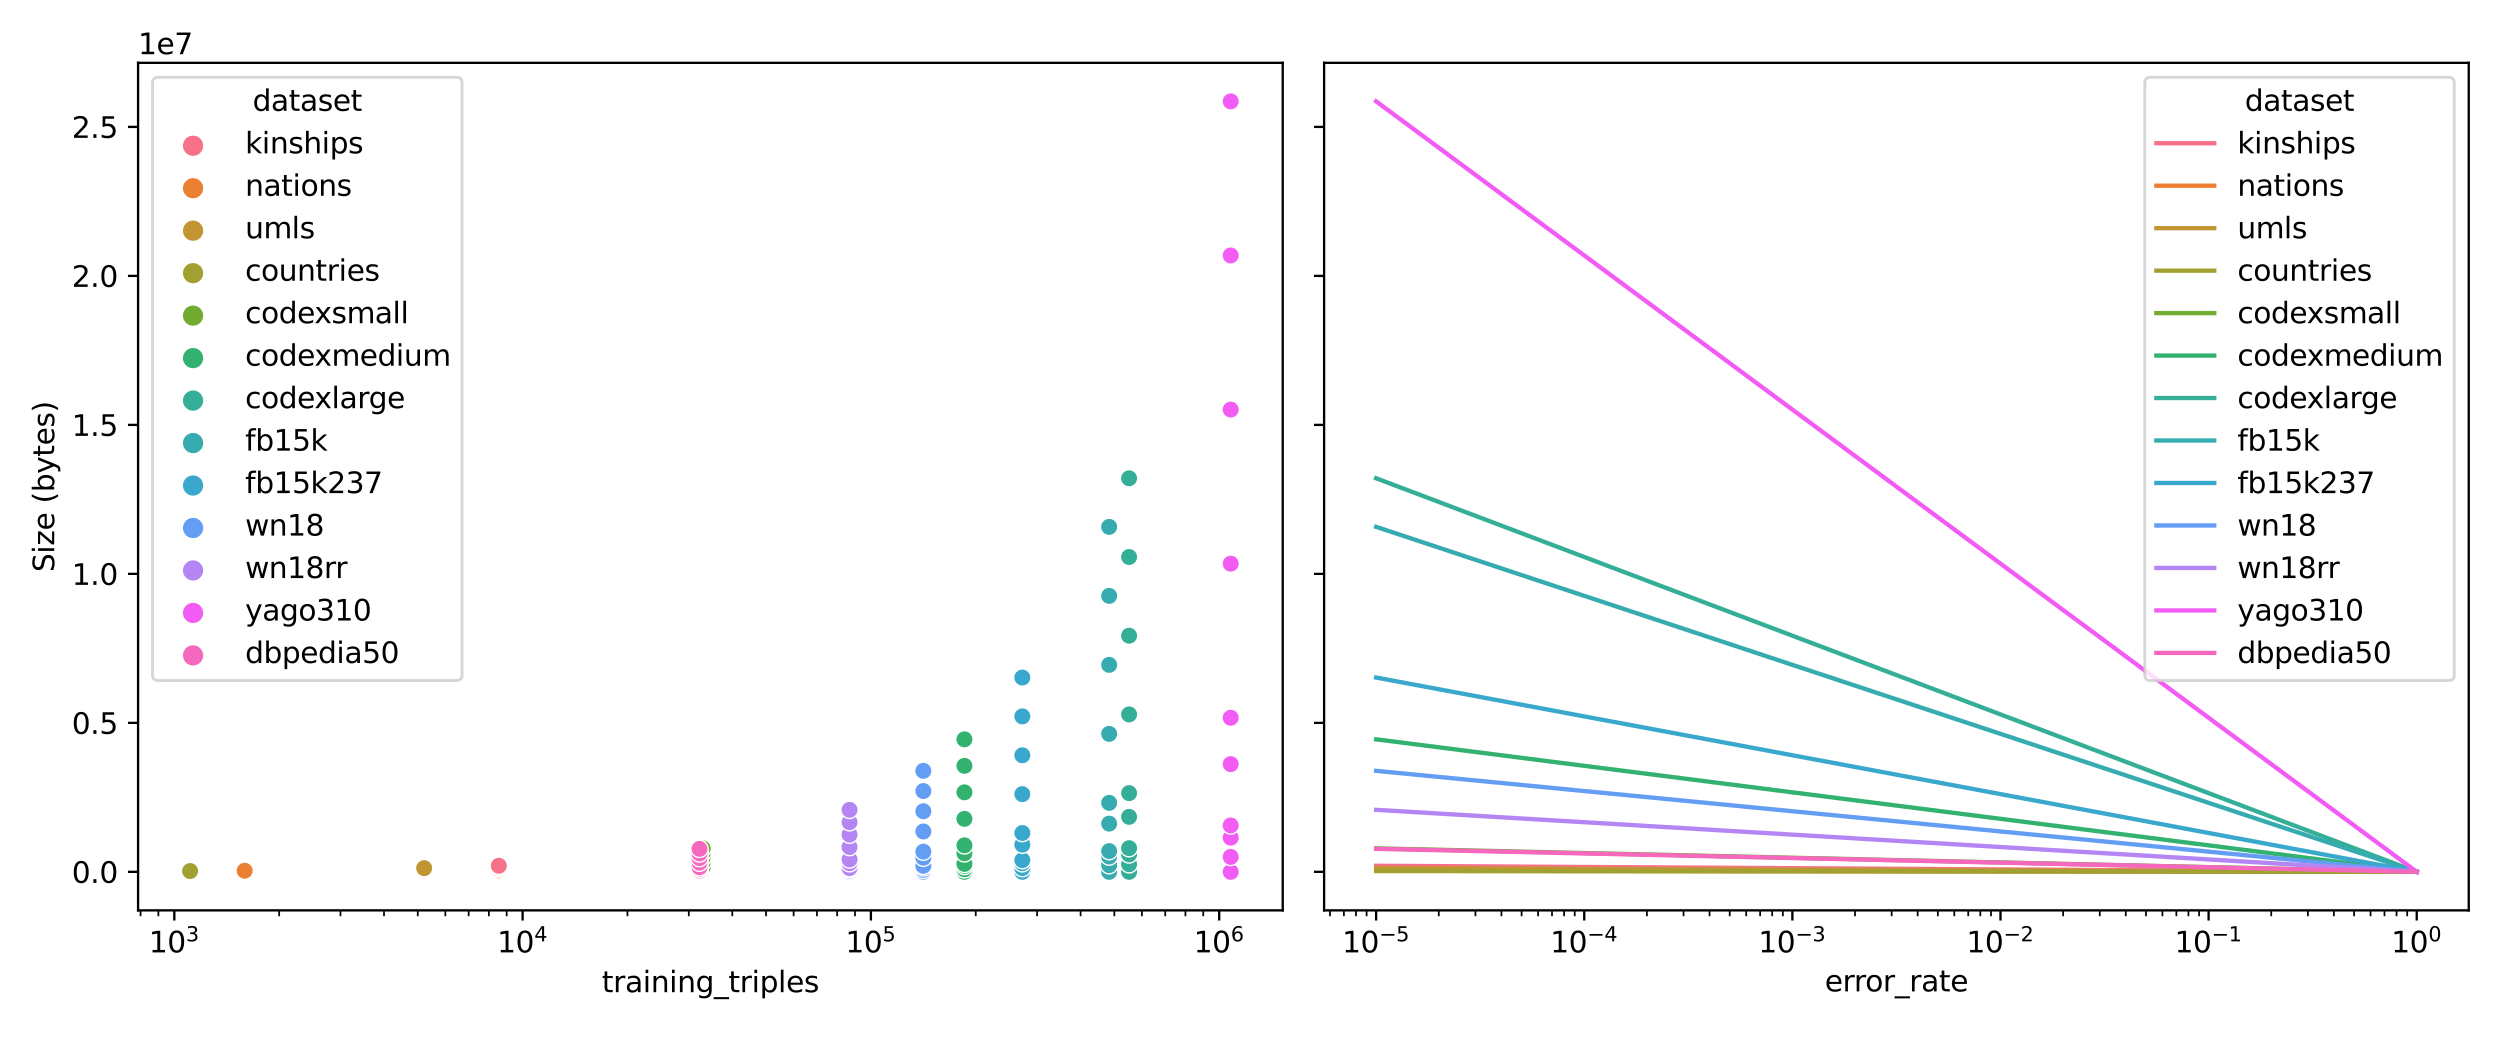 <?xml version="1.0" encoding="utf-8" standalone="no"?>
<!DOCTYPE svg PUBLIC "-//W3C//DTD SVG 1.1//EN"
  "http://www.w3.org/Graphics/SVG/1.1/DTD/svg11.dtd">
<svg height="360pt" version="1.1" viewBox="0 0 864 360" width="864pt" xmlns="http://www.w3.org/2000/svg" xmlns:xlink="http://www.w3.org/1999/xlink">
 <defs>
  <style type="text/css">*{stroke-linecap:butt;stroke-linejoin:round;}</style>
 </defs>
 <g id="figure_1">
  <g id="patch_1">
   <path d="M 0 360 
L 864 360 
L 864 0 
L 0 0 
z
" style="fill:#ffffff;"/>
  </g>
  <g id="axes_1">
   <g id="patch_2">
    <path d="M 47.72 314.627 
L 443.31 314.627 
L 443.31 21.72 
L 47.72 21.72 
z
" style="fill:#ffffff;"/>
   </g>
   <g id="PathCollection_1">
    <defs>
     <path d="M 0 3 
C 0.796 3 1.559 2.684 2.121 2.121 
C 2.684 1.559 3 0.796 3 -0 
C 3 -0.796 2.684 -1.559 2.121 -2.121 
C 1.559 -2.684 0.796 -3 0 -3 
C -0.796 -3 -1.559 -2.684 -2.121 -2.121 
C -2.684 -1.559 -3 -0.796 -3 0 
C -3 0.796 -2.684 1.559 -2.121 2.121 
C -1.559 2.684 -0.796 3 0 3 
z
" id="C0_0_0083820d2a"/>
    </defs>
    <g clip-path="url(#p863b941989)">
     <use style="fill:#f77189;stroke:#ffffff;stroke-width:0.48;" x="172.389" xlink:href="#C0_0_0083820d2a" y="301.313"/>
    </g>
    <g clip-path="url(#p863b941989)">
     <use style="fill:#f77189;stroke:#ffffff;stroke-width:0.48;" x="172.389" xlink:href="#C0_0_0083820d2a" y="301.272"/>
    </g>
    <g clip-path="url(#p863b941989)">
     <use style="fill:#f77189;stroke:#ffffff;stroke-width:0.48;" x="172.389" xlink:href="#C0_0_0083820d2a" y="301.219"/>
    </g>
    <g clip-path="url(#p863b941989)">
     <use style="fill:#f77189;stroke:#ffffff;stroke-width:0.48;" x="172.389" xlink:href="#C0_0_0083820d2a" y="301.186"/>
    </g>
    <g clip-path="url(#p863b941989)">
     <use style="fill:#f77189;stroke:#ffffff;stroke-width:0.48;" x="172.389" xlink:href="#C0_0_0083820d2a" y="301.018"/>
    </g>
    <g clip-path="url(#p863b941989)">
     <use style="fill:#f77189;stroke:#ffffff;stroke-width:0.48;" x="172.389" xlink:href="#C0_0_0083820d2a" y="300.891"/>
    </g>
    <g clip-path="url(#p863b941989)">
     <use style="fill:#f77189;stroke:#ffffff;stroke-width:0.48;" x="172.389" xlink:href="#C0_0_0083820d2a" y="300.469"/>
    </g>
    <g clip-path="url(#p863b941989)">
     <use style="fill:#f77189;stroke:#ffffff;stroke-width:0.48;" x="172.389" xlink:href="#C0_0_0083820d2a" y="300.048"/>
    </g>
    <g clip-path="url(#p863b941989)">
     <use style="fill:#f77189;stroke:#ffffff;stroke-width:0.48;" x="172.389" xlink:href="#C0_0_0083820d2a" y="299.626"/>
    </g>
    <g clip-path="url(#p863b941989)">
     <use style="fill:#f77189;stroke:#ffffff;stroke-width:0.48;" x="172.389" xlink:href="#C0_0_0083820d2a" y="299.204"/>
    </g>
    <g clip-path="url(#p863b941989)">
     <use style="fill:#eb8032;stroke:#ffffff;stroke-width:0.48;" x="84.554" xlink:href="#C0_0_0083820d2a" y="301.313"/>
    </g>
    <g clip-path="url(#p863b941989)">
     <use style="fill:#eb8032;stroke:#ffffff;stroke-width:0.48;" x="84.554" xlink:href="#C0_0_0083820d2a" y="301.305"/>
    </g>
    <g clip-path="url(#p863b941989)">
     <use style="fill:#eb8032;stroke:#ffffff;stroke-width:0.48;" x="84.554" xlink:href="#C0_0_0083820d2a" y="301.295"/>
    </g>
    <g clip-path="url(#p863b941989)">
     <use style="fill:#eb8032;stroke:#ffffff;stroke-width:0.48;" x="84.554" xlink:href="#C0_0_0083820d2a" y="301.289"/>
    </g>
    <g clip-path="url(#p863b941989)">
     <use style="fill:#eb8032;stroke:#ffffff;stroke-width:0.48;" x="84.554" xlink:href="#C0_0_0083820d2a" y="301.258"/>
    </g>
    <g clip-path="url(#p863b941989)">
     <use style="fill:#eb8032;stroke:#ffffff;stroke-width:0.48;" x="84.554" xlink:href="#C0_0_0083820d2a" y="301.234"/>
    </g>
    <g clip-path="url(#p863b941989)">
     <use style="fill:#eb8032;stroke:#ffffff;stroke-width:0.48;" x="84.554" xlink:href="#C0_0_0083820d2a" y="301.156"/>
    </g>
    <g clip-path="url(#p863b941989)">
     <use style="fill:#eb8032;stroke:#ffffff;stroke-width:0.48;" x="84.554" xlink:href="#C0_0_0083820d2a" y="301.077"/>
    </g>
    <g clip-path="url(#p863b941989)">
     <use style="fill:#eb8032;stroke:#ffffff;stroke-width:0.48;" x="84.554" xlink:href="#C0_0_0083820d2a" y="300.999"/>
    </g>
    <g clip-path="url(#p863b941989)">
     <use style="fill:#eb8032;stroke:#ffffff;stroke-width:0.48;" x="84.554" xlink:href="#C0_0_0083820d2a" y="300.92"/>
    </g>
    <g clip-path="url(#p863b941989)">
     <use style="fill:#c19632;stroke:#ffffff;stroke-width:0.48;" x="146.591" xlink:href="#C0_0_0083820d2a" y="301.313"/>
    </g>
    <g clip-path="url(#p863b941989)">
     <use style="fill:#c19632;stroke:#ffffff;stroke-width:0.48;" x="146.591" xlink:href="#C0_0_0083820d2a" y="301.288"/>
    </g>
    <g clip-path="url(#p863b941989)">
     <use style="fill:#c19632;stroke:#ffffff;stroke-width:0.48;" x="146.591" xlink:href="#C0_0_0083820d2a" y="301.256"/>
    </g>
    <g clip-path="url(#p863b941989)">
     <use style="fill:#c19632;stroke:#ffffff;stroke-width:0.48;" x="146.591" xlink:href="#C0_0_0083820d2a" y="301.235"/>
    </g>
    <g clip-path="url(#p863b941989)">
     <use style="fill:#c19632;stroke:#ffffff;stroke-width:0.48;" x="146.591" xlink:href="#C0_0_0083820d2a" y="301.133"/>
    </g>
    <g clip-path="url(#p863b941989)">
     <use style="fill:#c19632;stroke:#ffffff;stroke-width:0.48;" x="146.591" xlink:href="#C0_0_0083820d2a" y="301.055"/>
    </g>
    <g clip-path="url(#p863b941989)">
     <use style="fill:#c19632;stroke:#ffffff;stroke-width:0.48;" x="146.591" xlink:href="#C0_0_0083820d2a" y="300.798"/>
    </g>
    <g clip-path="url(#p863b941989)">
     <use style="fill:#c19632;stroke:#ffffff;stroke-width:0.48;" x="146.591" xlink:href="#C0_0_0083820d2a" y="300.54"/>
    </g>
    <g clip-path="url(#p863b941989)">
     <use style="fill:#c19632;stroke:#ffffff;stroke-width:0.48;" x="146.591" xlink:href="#C0_0_0083820d2a" y="300.283"/>
    </g>
    <g clip-path="url(#p863b941989)">
     <use style="fill:#c19632;stroke:#ffffff;stroke-width:0.48;" x="146.591" xlink:href="#C0_0_0083820d2a" y="300.026"/>
    </g>
    <g clip-path="url(#p863b941989)">
     <use style="fill:#a0a131;stroke:#ffffff;stroke-width:0.48;" x="65.701" xlink:href="#C0_0_0083820d2a" y="301.313"/>
    </g>
    <g clip-path="url(#p863b941989)">
     <use style="fill:#a0a131;stroke:#ffffff;stroke-width:0.48;" x="65.701" xlink:href="#C0_0_0083820d2a" y="301.307"/>
    </g>
    <g clip-path="url(#p863b941989)">
     <use style="fill:#a0a131;stroke:#ffffff;stroke-width:0.48;" x="65.701" xlink:href="#C0_0_0083820d2a" y="301.301"/>
    </g>
    <g clip-path="url(#p863b941989)">
     <use style="fill:#a0a131;stroke:#ffffff;stroke-width:0.48;" x="65.701" xlink:href="#C0_0_0083820d2a" y="301.296"/>
    </g>
    <g clip-path="url(#p863b941989)">
     <use style="fill:#a0a131;stroke:#ffffff;stroke-width:0.48;" x="65.701" xlink:href="#C0_0_0083820d2a" y="301.275"/>
    </g>
    <g clip-path="url(#p863b941989)">
     <use style="fill:#a0a131;stroke:#ffffff;stroke-width:0.48;" x="65.701" xlink:href="#C0_0_0083820d2a" y="301.258"/>
    </g>
    <g clip-path="url(#p863b941989)">
     <use style="fill:#a0a131;stroke:#ffffff;stroke-width:0.48;" x="65.701" xlink:href="#C0_0_0083820d2a" y="301.203"/>
    </g>
    <g clip-path="url(#p863b941989)">
     <use style="fill:#a0a131;stroke:#ffffff;stroke-width:0.48;" x="65.701" xlink:href="#C0_0_0083820d2a" y="301.148"/>
    </g>
    <g clip-path="url(#p863b941989)">
     <use style="fill:#a0a131;stroke:#ffffff;stroke-width:0.48;" x="65.701" xlink:href="#C0_0_0083820d2a" y="301.094"/>
    </g>
    <g clip-path="url(#p863b941989)">
     <use style="fill:#a0a131;stroke:#ffffff;stroke-width:0.48;" x="65.701" xlink:href="#C0_0_0083820d2a" y="301.039"/>
    </g>
    <g clip-path="url(#p863b941989)">
     <use style="fill:#71ac31;stroke:#ffffff;stroke-width:0.48;" x="242.85" xlink:href="#C0_0_0083820d2a" y="301.313"/>
    </g>
    <g clip-path="url(#p863b941989)">
     <use style="fill:#71ac31;stroke:#ffffff;stroke-width:0.48;" x="242.85" xlink:href="#C0_0_0083820d2a" y="301.156"/>
    </g>
    <g clip-path="url(#p863b941989)">
     <use style="fill:#71ac31;stroke:#ffffff;stroke-width:0.48;" x="242.85" xlink:href="#C0_0_0083820d2a" y="300.953"/>
    </g>
    <g clip-path="url(#p863b941989)">
     <use style="fill:#71ac31;stroke:#ffffff;stroke-width:0.48;" x="242.85" xlink:href="#C0_0_0083820d2a" y="300.824"/>
    </g>
    <g clip-path="url(#p863b941989)">
     <use style="fill:#71ac31;stroke:#ffffff;stroke-width:0.48;" x="242.85" xlink:href="#C0_0_0083820d2a" y="300.178"/>
    </g>
    <g clip-path="url(#p863b941989)">
     <use style="fill:#71ac31;stroke:#ffffff;stroke-width:0.48;" x="242.85" xlink:href="#C0_0_0083820d2a" y="299.69"/>
    </g>
    <g clip-path="url(#p863b941989)">
     <use style="fill:#71ac31;stroke:#ffffff;stroke-width:0.48;" x="242.85" xlink:href="#C0_0_0083820d2a" y="298.066"/>
    </g>
    <g clip-path="url(#p863b941989)">
     <use style="fill:#71ac31;stroke:#ffffff;stroke-width:0.48;" x="242.85" xlink:href="#C0_0_0083820d2a" y="296.443"/>
    </g>
    <g clip-path="url(#p863b941989)">
     <use style="fill:#71ac31;stroke:#ffffff;stroke-width:0.48;" x="242.85" xlink:href="#C0_0_0083820d2a" y="294.82"/>
    </g>
    <g clip-path="url(#p863b941989)">
     <use style="fill:#71ac31;stroke:#ffffff;stroke-width:0.48;" x="242.85" xlink:href="#C0_0_0083820d2a" y="293.197"/>
    </g>
    <g clip-path="url(#p863b941989)">
     <use style="fill:#33b16f;stroke:#ffffff;stroke-width:0.48;" x="333.307" xlink:href="#C0_0_0083820d2a" y="301.313"/>
    </g>
    <g clip-path="url(#p863b941989)">
     <use style="fill:#33b16f;stroke:#ffffff;stroke-width:0.48;" x="333.307" xlink:href="#C0_0_0083820d2a" y="300.425"/>
    </g>
    <g clip-path="url(#p863b941989)">
     <use style="fill:#33b16f;stroke:#ffffff;stroke-width:0.48;" x="333.307" xlink:href="#C0_0_0083820d2a" y="299.281"/>
    </g>
    <g clip-path="url(#p863b941989)">
     <use style="fill:#33b16f;stroke:#ffffff;stroke-width:0.48;" x="333.307" xlink:href="#C0_0_0083820d2a" y="298.556"/>
    </g>
    <g clip-path="url(#p863b941989)">
     <use style="fill:#33b16f;stroke:#ffffff;stroke-width:0.48;" x="333.307" xlink:href="#C0_0_0083820d2a" y="294.911"/>
    </g>
    <g clip-path="url(#p863b941989)">
     <use style="fill:#33b16f;stroke:#ffffff;stroke-width:0.48;" x="333.307" xlink:href="#C0_0_0083820d2a" y="292.153"/>
    </g>
    <g clip-path="url(#p863b941989)">
     <use style="fill:#33b16f;stroke:#ffffff;stroke-width:0.48;" x="333.307" xlink:href="#C0_0_0083820d2a" y="282.994"/>
    </g>
    <g clip-path="url(#p863b941989)">
     <use style="fill:#33b16f;stroke:#ffffff;stroke-width:0.48;" x="333.307" xlink:href="#C0_0_0083820d2a" y="273.834"/>
    </g>
    <g clip-path="url(#p863b941989)">
     <use style="fill:#33b16f;stroke:#ffffff;stroke-width:0.48;" x="333.307" xlink:href="#C0_0_0083820d2a" y="264.675"/>
    </g>
    <g clip-path="url(#p863b941989)">
     <use style="fill:#33b16f;stroke:#ffffff;stroke-width:0.48;" x="333.307" xlink:href="#C0_0_0083820d2a" y="255.516"/>
    </g>
    <g clip-path="url(#p863b941989)">
     <use style="fill:#35ae97;stroke:#ffffff;stroke-width:0.48;" x="390.213" xlink:href="#C0_0_0083820d2a" y="301.313"/>
    </g>
    <g clip-path="url(#p863b941989)">
     <use style="fill:#35ae97;stroke:#ffffff;stroke-width:0.48;" x="390.213" xlink:href="#C0_0_0083820d2a" y="298.676"/>
    </g>
    <g clip-path="url(#p863b941989)">
     <use style="fill:#35ae97;stroke:#ffffff;stroke-width:0.48;" x="390.213" xlink:href="#C0_0_0083820d2a" y="295.278"/>
    </g>
    <g clip-path="url(#p863b941989)">
     <use style="fill:#35ae97;stroke:#ffffff;stroke-width:0.48;" x="390.213" xlink:href="#C0_0_0083820d2a" y="293.124"/>
    </g>
    <g clip-path="url(#p863b941989)">
     <use style="fill:#35ae97;stroke:#ffffff;stroke-width:0.48;" x="390.213" xlink:href="#C0_0_0083820d2a" y="282.298"/>
    </g>
    <g clip-path="url(#p863b941989)">
     <use style="fill:#35ae97;stroke:#ffffff;stroke-width:0.48;" x="390.213" xlink:href="#C0_0_0083820d2a" y="274.109"/>
    </g>
    <g clip-path="url(#p863b941989)">
     <use style="fill:#35ae97;stroke:#ffffff;stroke-width:0.48;" x="390.213" xlink:href="#C0_0_0083820d2a" y="246.905"/>
    </g>
    <g clip-path="url(#p863b941989)">
     <use style="fill:#35ae97;stroke:#ffffff;stroke-width:0.48;" x="390.213" xlink:href="#C0_0_0083820d2a" y="219.701"/>
    </g>
    <g clip-path="url(#p863b941989)">
     <use style="fill:#35ae97;stroke:#ffffff;stroke-width:0.48;" x="390.213" xlink:href="#C0_0_0083820d2a" y="192.497"/>
    </g>
    <g clip-path="url(#p863b941989)">
     <use style="fill:#35ae97;stroke:#ffffff;stroke-width:0.48;" x="390.213" xlink:href="#C0_0_0083820d2a" y="165.293"/>
    </g>
    <g clip-path="url(#p863b941989)">
     <use style="fill:#36abb0;stroke:#ffffff;stroke-width:0.48;" x="383.324" xlink:href="#C0_0_0083820d2a" y="301.313"/>
    </g>
    <g clip-path="url(#p863b941989)">
     <use style="fill:#36abb0;stroke:#ffffff;stroke-width:0.48;" x="383.324" xlink:href="#C0_0_0083820d2a" y="299.002"/>
    </g>
    <g clip-path="url(#p863b941989)">
     <use style="fill:#36abb0;stroke:#ffffff;stroke-width:0.48;" x="383.324" xlink:href="#C0_0_0083820d2a" y="296.023"/>
    </g>
    <g clip-path="url(#p863b941989)">
     <use style="fill:#36abb0;stroke:#ffffff;stroke-width:0.48;" x="383.324" xlink:href="#C0_0_0083820d2a" y="294.135"/>
    </g>
    <g clip-path="url(#p863b941989)">
     <use style="fill:#36abb0;stroke:#ffffff;stroke-width:0.48;" x="383.324" xlink:href="#C0_0_0083820d2a" y="284.646"/>
    </g>
    <g clip-path="url(#p863b941989)">
     <use style="fill:#36abb0;stroke:#ffffff;stroke-width:0.48;" x="383.324" xlink:href="#C0_0_0083820d2a" y="277.467"/>
    </g>
    <g clip-path="url(#p863b941989)">
     <use style="fill:#36abb0;stroke:#ffffff;stroke-width:0.48;" x="383.324" xlink:href="#C0_0_0083820d2a" y="253.622"/>
    </g>
    <g clip-path="url(#p863b941989)">
     <use style="fill:#36abb0;stroke:#ffffff;stroke-width:0.48;" x="383.324" xlink:href="#C0_0_0083820d2a" y="229.777"/>
    </g>
    <g clip-path="url(#p863b941989)">
     <use style="fill:#36abb0;stroke:#ffffff;stroke-width:0.48;" x="383.324" xlink:href="#C0_0_0083820d2a" y="205.931"/>
    </g>
    <g clip-path="url(#p863b941989)">
     <use style="fill:#36abb0;stroke:#ffffff;stroke-width:0.48;" x="383.324" xlink:href="#C0_0_0083820d2a" y="182.086"/>
    </g>
    <g clip-path="url(#p863b941989)">
     <use style="fill:#39a8cc;stroke:#ffffff;stroke-width:0.48;" x="353.314" xlink:href="#C0_0_0083820d2a" y="301.313"/>
    </g>
    <g clip-path="url(#p863b941989)">
     <use style="fill:#39a8cc;stroke:#ffffff;stroke-width:0.48;" x="353.314" xlink:href="#C0_0_0083820d2a" y="300.011"/>
    </g>
    <g clip-path="url(#p863b941989)">
     <use style="fill:#39a8cc;stroke:#ffffff;stroke-width:0.48;" x="353.314" xlink:href="#C0_0_0083820d2a" y="298.333"/>
    </g>
    <g clip-path="url(#p863b941989)">
     <use style="fill:#39a8cc;stroke:#ffffff;stroke-width:0.48;" x="353.314" xlink:href="#C0_0_0083820d2a" y="297.27"/>
    </g>
    <g clip-path="url(#p863b941989)">
     <use style="fill:#39a8cc;stroke:#ffffff;stroke-width:0.48;" x="353.314" xlink:href="#C0_0_0083820d2a" y="291.926"/>
    </g>
    <g clip-path="url(#p863b941989)">
     <use style="fill:#39a8cc;stroke:#ffffff;stroke-width:0.48;" x="353.314" xlink:href="#C0_0_0083820d2a" y="287.883"/>
    </g>
    <g clip-path="url(#p863b941989)">
     <use style="fill:#39a8cc;stroke:#ffffff;stroke-width:0.48;" x="353.314" xlink:href="#C0_0_0083820d2a" y="274.452"/>
    </g>
    <g clip-path="url(#p863b941989)">
     <use style="fill:#39a8cc;stroke:#ffffff;stroke-width:0.48;" x="353.314" xlink:href="#C0_0_0083820d2a" y="261.022"/>
    </g>
    <g clip-path="url(#p863b941989)">
     <use style="fill:#39a8cc;stroke:#ffffff;stroke-width:0.48;" x="353.314" xlink:href="#C0_0_0083820d2a" y="247.592"/>
    </g>
    <g clip-path="url(#p863b941989)">
     <use style="fill:#39a8cc;stroke:#ffffff;stroke-width:0.48;" x="353.314" xlink:href="#C0_0_0083820d2a" y="234.162"/>
    </g>
    <g clip-path="url(#p863b941989)">
     <use style="fill:#639df4;stroke:#ffffff;stroke-width:0.48;" x="319.108" xlink:href="#C0_0_0083820d2a" y="301.313"/>
    </g>
    <g clip-path="url(#p863b941989)">
     <use style="fill:#639df4;stroke:#ffffff;stroke-width:0.48;" x="319.108" xlink:href="#C0_0_0083820d2a" y="300.636"/>
    </g>
    <g clip-path="url(#p863b941989)">
     <use style="fill:#639df4;stroke:#ffffff;stroke-width:0.48;" x="319.108" xlink:href="#C0_0_0083820d2a" y="299.764"/>
    </g>
    <g clip-path="url(#p863b941989)">
     <use style="fill:#639df4;stroke:#ffffff;stroke-width:0.48;" x="319.108" xlink:href="#C0_0_0083820d2a" y="299.211"/>
    </g>
    <g clip-path="url(#p863b941989)">
     <use style="fill:#639df4;stroke:#ffffff;stroke-width:0.48;" x="319.108" xlink:href="#C0_0_0083820d2a" y="296.433"/>
    </g>
    <g clip-path="url(#p863b941989)">
     <use style="fill:#639df4;stroke:#ffffff;stroke-width:0.48;" x="319.108" xlink:href="#C0_0_0083820d2a" y="294.332"/>
    </g>
    <g clip-path="url(#p863b941989)">
     <use style="fill:#639df4;stroke:#ffffff;stroke-width:0.48;" x="319.108" xlink:href="#C0_0_0083820d2a" y="287.351"/>
    </g>
    <g clip-path="url(#p863b941989)">
     <use style="fill:#639df4;stroke:#ffffff;stroke-width:0.48;" x="319.108" xlink:href="#C0_0_0083820d2a" y="280.37"/>
    </g>
    <g clip-path="url(#p863b941989)">
     <use style="fill:#639df4;stroke:#ffffff;stroke-width:0.48;" x="319.108" xlink:href="#C0_0_0083820d2a" y="273.389"/>
    </g>
    <g clip-path="url(#p863b941989)">
     <use style="fill:#639df4;stroke:#ffffff;stroke-width:0.48;" x="319.108" xlink:href="#C0_0_0083820d2a" y="266.409"/>
    </g>
    <g clip-path="url(#p863b941989)">
     <use style="fill:#b486f4;stroke:#ffffff;stroke-width:0.48;" x="293.604" xlink:href="#C0_0_0083820d2a" y="301.313"/>
    </g>
    <g clip-path="url(#p863b941989)">
     <use style="fill:#b486f4;stroke:#ffffff;stroke-width:0.48;" x="293.604" xlink:href="#C0_0_0083820d2a" y="300.897"/>
    </g>
    <g clip-path="url(#p863b941989)">
     <use style="fill:#b486f4;stroke:#ffffff;stroke-width:0.48;" x="293.604" xlink:href="#C0_0_0083820d2a" y="300.362"/>
    </g>
    <g clip-path="url(#p863b941989)">
     <use style="fill:#b486f4;stroke:#ffffff;stroke-width:0.48;" x="293.604" xlink:href="#C0_0_0083820d2a" y="300.023"/>
    </g>
    <g clip-path="url(#p863b941989)">
     <use style="fill:#b486f4;stroke:#ffffff;stroke-width:0.48;" x="293.604" xlink:href="#C0_0_0083820d2a" y="298.317"/>
    </g>
    <g clip-path="url(#p863b941989)">
     <use style="fill:#b486f4;stroke:#ffffff;stroke-width:0.48;" x="293.604" xlink:href="#C0_0_0083820d2a" y="297.027"/>
    </g>
    <g clip-path="url(#p863b941989)">
     <use style="fill:#b486f4;stroke:#ffffff;stroke-width:0.48;" x="293.604" xlink:href="#C0_0_0083820d2a" y="292.741"/>
    </g>
    <g clip-path="url(#p863b941989)">
     <use style="fill:#b486f4;stroke:#ffffff;stroke-width:0.48;" x="293.604" xlink:href="#C0_0_0083820d2a" y="288.456"/>
    </g>
    <g clip-path="url(#p863b941989)">
     <use style="fill:#b486f4;stroke:#ffffff;stroke-width:0.48;" x="293.604" xlink:href="#C0_0_0083820d2a" y="284.17"/>
    </g>
    <g clip-path="url(#p863b941989)">
     <use style="fill:#b486f4;stroke:#ffffff;stroke-width:0.48;" x="293.604" xlink:href="#C0_0_0083820d2a" y="279.884"/>
    </g>
    <g clip-path="url(#p863b941989)">
     <use style="fill:#f35cf4;stroke:#ffffff;stroke-width:0.48;" x="425.329" xlink:href="#C0_0_0083820d2a" y="301.313"/>
    </g>
    <g clip-path="url(#p863b941989)">
     <use style="fill:#f35cf4;stroke:#ffffff;stroke-width:0.48;" x="425.329" xlink:href="#C0_0_0083820d2a" y="296.152"/>
    </g>
    <g clip-path="url(#p863b941989)">
     <use style="fill:#f35cf4;stroke:#ffffff;stroke-width:0.48;" x="425.329" xlink:href="#C0_0_0083820d2a" y="289.498"/>
    </g>
    <g clip-path="url(#p863b941989)">
     <use style="fill:#f35cf4;stroke:#ffffff;stroke-width:0.48;" x="425.329" xlink:href="#C0_0_0083820d2a" y="285.281"/>
    </g>
    <g clip-path="url(#p863b941989)">
     <use style="fill:#f35cf4;stroke:#ffffff;stroke-width:0.48;" x="425.329" xlink:href="#C0_0_0083820d2a" y="264.089"/>
    </g>
    <g clip-path="url(#p863b941989)">
     <use style="fill:#f35cf4;stroke:#ffffff;stroke-width:0.48;" x="425.329" xlink:href="#C0_0_0083820d2a" y="248.057"/>
    </g>
    <g clip-path="url(#p863b941989)">
     <use style="fill:#f35cf4;stroke:#ffffff;stroke-width:0.48;" x="425.329" xlink:href="#C0_0_0083820d2a" y="194.801"/>
    </g>
    <g clip-path="url(#p863b941989)">
     <use style="fill:#f35cf4;stroke:#ffffff;stroke-width:0.48;" x="425.329" xlink:href="#C0_0_0083820d2a" y="141.545"/>
    </g>
    <g clip-path="url(#p863b941989)">
     <use style="fill:#f35cf4;stroke:#ffffff;stroke-width:0.48;" x="425.329" xlink:href="#C0_0_0083820d2a" y="88.29"/>
    </g>
    <g clip-path="url(#p863b941989)">
     <use style="fill:#f35cf4;stroke:#ffffff;stroke-width:0.48;" x="425.329" xlink:href="#C0_0_0083820d2a" y="35.034"/>
    </g>
    <g clip-path="url(#p863b941989)">
     <use style="fill:#f668be;stroke:#ffffff;stroke-width:0.48;" x="241.749" xlink:href="#C0_0_0083820d2a" y="301.313"/>
    </g>
    <g clip-path="url(#p863b941989)">
     <use style="fill:#f668be;stroke:#ffffff;stroke-width:0.48;" x="241.749" xlink:href="#C0_0_0083820d2a" y="301.159"/>
    </g>
    <g clip-path="url(#p863b941989)">
     <use style="fill:#f668be;stroke:#ffffff;stroke-width:0.48;" x="241.749" xlink:href="#C0_0_0083820d2a" y="300.96"/>
    </g>
    <g clip-path="url(#p863b941989)">
     <use style="fill:#f668be;stroke:#ffffff;stroke-width:0.48;" x="241.749" xlink:href="#C0_0_0083820d2a" y="300.834"/>
    </g>
    <g clip-path="url(#p863b941989)">
     <use style="fill:#f668be;stroke:#ffffff;stroke-width:0.48;" x="241.749" xlink:href="#C0_0_0083820d2a" y="300.202"/>
    </g>
    <g clip-path="url(#p863b941989)">
     <use style="fill:#f668be;stroke:#ffffff;stroke-width:0.48;" x="241.749" xlink:href="#C0_0_0083820d2a" y="299.723"/>
    </g>
    <g clip-path="url(#p863b941989)">
     <use style="fill:#f668be;stroke:#ffffff;stroke-width:0.48;" x="241.749" xlink:href="#C0_0_0083820d2a" y="298.134"/>
    </g>
    <g clip-path="url(#p863b941989)">
     <use style="fill:#f668be;stroke:#ffffff;stroke-width:0.48;" x="241.749" xlink:href="#C0_0_0083820d2a" y="296.545"/>
    </g>
    <g clip-path="url(#p863b941989)">
     <use style="fill:#f668be;stroke:#ffffff;stroke-width:0.48;" x="241.749" xlink:href="#C0_0_0083820d2a" y="294.955"/>
    </g>
    <g clip-path="url(#p863b941989)">
     <use style="fill:#f668be;stroke:#ffffff;stroke-width:0.48;" x="241.749" xlink:href="#C0_0_0083820d2a" y="293.366"/>
    </g>
   </g>
   <g id="PathCollection_2"/>
   <g id="PathCollection_3"/>
   <g id="PathCollection_4"/>
   <g id="PathCollection_5"/>
   <g id="PathCollection_6"/>
   <g id="PathCollection_7"/>
   <g id="PathCollection_8"/>
   <g id="PathCollection_9"/>
   <g id="PathCollection_10"/>
   <g id="PathCollection_11"/>
   <g id="PathCollection_12"/>
   <g id="PathCollection_13"/>
   <g id="PathCollection_14"/>
   <g id="matplotlib.axis_1">
    <g id="xtick_1">
     <g id="line2d_1">
      <defs>
       <path d="M 0 0 
L 0 3.5 
" id="me74c818165" style="stroke:#000000;stroke-width:0.8;"/>
      </defs>
      <g>
       <use style="stroke:#000000;stroke-width:0.8;" x="60.246" xlink:href="#me74c818165" y="314.627"/>
      </g>
     </g>
     <g id="text_1">
      <!-- $\mathdefault{10^{3}}$ -->
      <g transform="translate(51.446 329.225)scale(0.1 -0.1)">
       <defs>
        <path d="M 794 531 
L 1825 531 
L 1825 4091 
L 703 3866 
L 703 4441 
L 1819 4666 
L 2450 4666 
L 2450 531 
L 3481 531 
L 3481 0 
L 794 0 
L 794 531 
z
" id="DejaVuSans-31" transform="scale(0.016)"/>
        <path d="M 2034 4250 
Q 1547 4250 1301 3770 
Q 1056 3291 1056 2328 
Q 1056 1369 1301 889 
Q 1547 409 2034 409 
Q 2525 409 2770 889 
Q 3016 1369 3016 2328 
Q 3016 3291 2770 3770 
Q 2525 4250 2034 4250 
z
M 2034 4750 
Q 2819 4750 3233 4129 
Q 3647 3509 3647 2328 
Q 3647 1150 3233 529 
Q 2819 -91 2034 -91 
Q 1250 -91 836 529 
Q 422 1150 422 2328 
Q 422 3509 836 4129 
Q 1250 4750 2034 4750 
z
" id="DejaVuSans-30" transform="scale(0.016)"/>
        <path d="M 2597 2516 
Q 3050 2419 3304 2112 
Q 3559 1806 3559 1356 
Q 3559 666 3084 287 
Q 2609 -91 1734 -91 
Q 1441 -91 1130 -33 
Q 819 25 488 141 
L 488 750 
Q 750 597 1062 519 
Q 1375 441 1716 441 
Q 2309 441 2620 675 
Q 2931 909 2931 1356 
Q 2931 1769 2642 2001 
Q 2353 2234 1838 2234 
L 1294 2234 
L 1294 2753 
L 1863 2753 
Q 2328 2753 2575 2939 
Q 2822 3125 2822 3475 
Q 2822 3834 2567 4026 
Q 2313 4219 1838 4219 
Q 1578 4219 1281 4162 
Q 984 4106 628 3988 
L 628 4550 
Q 988 4650 1302 4700 
Q 1616 4750 1894 4750 
Q 2613 4750 3031 4423 
Q 3450 4097 3450 3541 
Q 3450 3153 3228 2886 
Q 3006 2619 2597 2516 
z
" id="DejaVuSans-33" transform="scale(0.016)"/>
       </defs>
       <use transform="translate(0 0.766)" xlink:href="#DejaVuSans-31"/>
       <use transform="translate(63.623 0.766)" xlink:href="#DejaVuSans-30"/>
       <use transform="translate(128.203 39.047)scale(0.7)" xlink:href="#DejaVuSans-33"/>
      </g>
     </g>
    </g>
    <g id="xtick_2">
     <g id="line2d_2">
      <g>
       <use style="stroke:#000000;stroke-width:0.8;" x="180.615" xlink:href="#me74c818165" y="314.627"/>
      </g>
     </g>
     <g id="text_2">
      <!-- $\mathdefault{10^{4}}$ -->
      <g transform="translate(171.815 329.225)scale(0.1 -0.1)">
       <defs>
        <path d="M 2419 4116 
L 825 1625 
L 2419 1625 
L 2419 4116 
z
M 2253 4666 
L 3047 4666 
L 3047 1625 
L 3713 1625 
L 3713 1100 
L 3047 1100 
L 3047 0 
L 2419 0 
L 2419 1100 
L 313 1100 
L 313 1709 
L 2253 4666 
z
" id="DejaVuSans-34" transform="scale(0.016)"/>
       </defs>
       <use transform="translate(0 0.684)" xlink:href="#DejaVuSans-31"/>
       <use transform="translate(63.623 0.684)" xlink:href="#DejaVuSans-30"/>
       <use transform="translate(128.203 38.966)scale(0.7)" xlink:href="#DejaVuSans-34"/>
      </g>
     </g>
    </g>
    <g id="xtick_3">
     <g id="line2d_3">
      <g>
       <use style="stroke:#000000;stroke-width:0.8;" x="300.983" xlink:href="#me74c818165" y="314.627"/>
      </g>
     </g>
     <g id="text_3">
      <!-- $\mathdefault{10^{5}}$ -->
      <g transform="translate(292.183 329.225)scale(0.1 -0.1)">
       <defs>
        <path d="M 691 4666 
L 3169 4666 
L 3169 4134 
L 1269 4134 
L 1269 2991 
Q 1406 3038 1543 3061 
Q 1681 3084 1819 3084 
Q 2600 3084 3056 2656 
Q 3513 2228 3513 1497 
Q 3513 744 3044 326 
Q 2575 -91 1722 -91 
Q 1428 -91 1123 -41 
Q 819 9 494 109 
L 494 744 
Q 775 591 1075 516 
Q 1375 441 1709 441 
Q 2250 441 2565 725 
Q 2881 1009 2881 1497 
Q 2881 1984 2565 2268 
Q 2250 2553 1709 2553 
Q 1456 2553 1204 2497 
Q 953 2441 691 2322 
L 691 4666 
z
" id="DejaVuSans-35" transform="scale(0.016)"/>
       </defs>
       <use transform="translate(0 0.684)" xlink:href="#DejaVuSans-31"/>
       <use transform="translate(63.623 0.684)" xlink:href="#DejaVuSans-30"/>
       <use transform="translate(128.203 38.966)scale(0.7)" xlink:href="#DejaVuSans-35"/>
      </g>
     </g>
    </g>
    <g id="xtick_4">
     <g id="line2d_4">
      <g>
       <use style="stroke:#000000;stroke-width:0.8;" x="421.352" xlink:href="#me74c818165" y="314.627"/>
      </g>
     </g>
     <g id="text_4">
      <!-- $\mathdefault{10^{6}}$ -->
      <g transform="translate(412.552 329.225)scale(0.1 -0.1)">
       <defs>
        <path d="M 2113 2584 
Q 1688 2584 1439 2293 
Q 1191 2003 1191 1497 
Q 1191 994 1439 701 
Q 1688 409 2113 409 
Q 2538 409 2786 701 
Q 3034 994 3034 1497 
Q 3034 2003 2786 2293 
Q 2538 2584 2113 2584 
z
M 3366 4563 
L 3366 3988 
Q 3128 4100 2886 4159 
Q 2644 4219 2406 4219 
Q 1781 4219 1451 3797 
Q 1122 3375 1075 2522 
Q 1259 2794 1537 2939 
Q 1816 3084 2150 3084 
Q 2853 3084 3261 2657 
Q 3669 2231 3669 1497 
Q 3669 778 3244 343 
Q 2819 -91 2113 -91 
Q 1303 -91 875 529 
Q 447 1150 447 2328 
Q 447 3434 972 4092 
Q 1497 4750 2381 4750 
Q 2619 4750 2861 4703 
Q 3103 4656 3366 4563 
z
" id="DejaVuSans-36" transform="scale(0.016)"/>
       </defs>
       <use transform="translate(0 0.766)" xlink:href="#DejaVuSans-31"/>
       <use transform="translate(63.623 0.766)" xlink:href="#DejaVuSans-30"/>
       <use transform="translate(128.203 39.047)scale(0.7)" xlink:href="#DejaVuSans-36"/>
      </g>
     </g>
    </g>
    <g id="xtick_5">
     <g id="line2d_5">
      <defs>
       <path d="M 0 0 
L 0 2 
" id="mf25a6222ae" style="stroke:#000000;stroke-width:0.6;"/>
      </defs>
      <g>
       <use style="stroke:#000000;stroke-width:0.6;" x="48.581" xlink:href="#mf25a6222ae" y="314.627"/>
      </g>
     </g>
    </g>
    <g id="xtick_6">
     <g id="line2d_6">
      <g>
       <use style="stroke:#000000;stroke-width:0.6;" x="54.738" xlink:href="#mf25a6222ae" y="314.627"/>
      </g>
     </g>
    </g>
    <g id="xtick_7">
     <g id="line2d_7">
      <g>
       <use style="stroke:#000000;stroke-width:0.6;" x="96.48" xlink:href="#mf25a6222ae" y="314.627"/>
      </g>
     </g>
    </g>
    <g id="xtick_8">
     <g id="line2d_8">
      <g>
       <use style="stroke:#000000;stroke-width:0.6;" x="117.676" xlink:href="#mf25a6222ae" y="314.627"/>
      </g>
     </g>
    </g>
    <g id="xtick_9">
     <g id="line2d_9">
      <g>
       <use style="stroke:#000000;stroke-width:0.6;" x="132.715" xlink:href="#mf25a6222ae" y="314.627"/>
      </g>
     </g>
    </g>
    <g id="xtick_10">
     <g id="line2d_10">
      <g>
       <use style="stroke:#000000;stroke-width:0.6;" x="144.38" xlink:href="#mf25a6222ae" y="314.627"/>
      </g>
     </g>
    </g>
    <g id="xtick_11">
     <g id="line2d_11">
      <g>
       <use style="stroke:#000000;stroke-width:0.6;" x="153.911" xlink:href="#mf25a6222ae" y="314.627"/>
      </g>
     </g>
    </g>
    <g id="xtick_12">
     <g id="line2d_12">
      <g>
       <use style="stroke:#000000;stroke-width:0.6;" x="161.969" xlink:href="#mf25a6222ae" y="314.627"/>
      </g>
     </g>
    </g>
    <g id="xtick_13">
     <g id="line2d_13">
      <g>
       <use style="stroke:#000000;stroke-width:0.6;" x="168.95" xlink:href="#mf25a6222ae" y="314.627"/>
      </g>
     </g>
    </g>
    <g id="xtick_14">
     <g id="line2d_14">
      <g>
       <use style="stroke:#000000;stroke-width:0.6;" x="175.107" xlink:href="#mf25a6222ae" y="314.627"/>
      </g>
     </g>
    </g>
    <g id="xtick_15">
     <g id="line2d_15">
      <g>
       <use style="stroke:#000000;stroke-width:0.6;" x="216.849" xlink:href="#mf25a6222ae" y="314.627"/>
      </g>
     </g>
    </g>
    <g id="xtick_16">
     <g id="line2d_16">
      <g>
       <use style="stroke:#000000;stroke-width:0.6;" x="238.045" xlink:href="#mf25a6222ae" y="314.627"/>
      </g>
     </g>
    </g>
    <g id="xtick_17">
     <g id="line2d_17">
      <g>
       <use style="stroke:#000000;stroke-width:0.6;" x="253.084" xlink:href="#mf25a6222ae" y="314.627"/>
      </g>
     </g>
    </g>
    <g id="xtick_18">
     <g id="line2d_18">
      <g>
       <use style="stroke:#000000;stroke-width:0.6;" x="264.749" xlink:href="#mf25a6222ae" y="314.627"/>
      </g>
     </g>
    </g>
    <g id="xtick_19">
     <g id="line2d_19">
      <g>
       <use style="stroke:#000000;stroke-width:0.6;" x="274.28" xlink:href="#mf25a6222ae" y="314.627"/>
      </g>
     </g>
    </g>
    <g id="xtick_20">
     <g id="line2d_20">
      <g>
       <use style="stroke:#000000;stroke-width:0.6;" x="282.338" xlink:href="#mf25a6222ae" y="314.627"/>
      </g>
     </g>
    </g>
    <g id="xtick_21">
     <g id="line2d_21">
      <g>
       <use style="stroke:#000000;stroke-width:0.6;" x="289.318" xlink:href="#mf25a6222ae" y="314.627"/>
      </g>
     </g>
    </g>
    <g id="xtick_22">
     <g id="line2d_22">
      <g>
       <use style="stroke:#000000;stroke-width:0.6;" x="295.475" xlink:href="#mf25a6222ae" y="314.627"/>
      </g>
     </g>
    </g>
    <g id="xtick_23">
     <g id="line2d_23">
      <g>
       <use style="stroke:#000000;stroke-width:0.6;" x="337.218" xlink:href="#mf25a6222ae" y="314.627"/>
      </g>
     </g>
    </g>
    <g id="xtick_24">
     <g id="line2d_24">
      <g>
       <use style="stroke:#000000;stroke-width:0.6;" x="358.414" xlink:href="#mf25a6222ae" y="314.627"/>
      </g>
     </g>
    </g>
    <g id="xtick_25">
     <g id="line2d_25">
      <g>
       <use style="stroke:#000000;stroke-width:0.6;" x="373.452" xlink:href="#mf25a6222ae" y="314.627"/>
      </g>
     </g>
    </g>
    <g id="xtick_26">
     <g id="line2d_26">
      <g>
       <use style="stroke:#000000;stroke-width:0.6;" x="385.117" xlink:href="#mf25a6222ae" y="314.627"/>
      </g>
     </g>
    </g>
    <g id="xtick_27">
     <g id="line2d_27">
      <g>
       <use style="stroke:#000000;stroke-width:0.6;" x="394.648" xlink:href="#mf25a6222ae" y="314.627"/>
      </g>
     </g>
    </g>
    <g id="xtick_28">
     <g id="line2d_28">
      <g>
       <use style="stroke:#000000;stroke-width:0.6;" x="402.707" xlink:href="#mf25a6222ae" y="314.627"/>
      </g>
     </g>
    </g>
    <g id="xtick_29">
     <g id="line2d_29">
      <g>
       <use style="stroke:#000000;stroke-width:0.6;" x="409.687" xlink:href="#mf25a6222ae" y="314.627"/>
      </g>
     </g>
    </g>
    <g id="xtick_30">
     <g id="line2d_30">
      <g>
       <use style="stroke:#000000;stroke-width:0.6;" x="415.844" xlink:href="#mf25a6222ae" y="314.627"/>
      </g>
     </g>
    </g>
    <g id="text_5">
     <!-- training_triples -->
     <g transform="translate(207.996 342.903)scale(0.1 -0.1)">
      <defs>
       <path d="M 1172 4494 
L 1172 3500 
L 2356 3500 
L 2356 3053 
L 1172 3053 
L 1172 1153 
Q 1172 725 1289 603 
Q 1406 481 1766 481 
L 2356 481 
L 2356 0 
L 1766 0 
Q 1100 0 847 248 
Q 594 497 594 1153 
L 594 3053 
L 172 3053 
L 172 3500 
L 594 3500 
L 594 4494 
L 1172 4494 
z
" id="DejaVuSans-74" transform="scale(0.016)"/>
       <path d="M 2631 2963 
Q 2534 3019 2420 3045 
Q 2306 3072 2169 3072 
Q 1681 3072 1420 2755 
Q 1159 2438 1159 1844 
L 1159 0 
L 581 0 
L 581 3500 
L 1159 3500 
L 1159 2956 
Q 1341 3275 1631 3429 
Q 1922 3584 2338 3584 
Q 2397 3584 2469 3576 
Q 2541 3569 2628 3553 
L 2631 2963 
z
" id="DejaVuSans-72" transform="scale(0.016)"/>
       <path d="M 2194 1759 
Q 1497 1759 1228 1600 
Q 959 1441 959 1056 
Q 959 750 1161 570 
Q 1363 391 1709 391 
Q 2188 391 2477 730 
Q 2766 1069 2766 1631 
L 2766 1759 
L 2194 1759 
z
M 3341 1997 
L 3341 0 
L 2766 0 
L 2766 531 
Q 2569 213 2275 61 
Q 1981 -91 1556 -91 
Q 1019 -91 701 211 
Q 384 513 384 1019 
Q 384 1609 779 1909 
Q 1175 2209 1959 2209 
L 2766 2209 
L 2766 2266 
Q 2766 2663 2505 2880 
Q 2244 3097 1772 3097 
Q 1472 3097 1187 3025 
Q 903 2953 641 2809 
L 641 3341 
Q 956 3463 1253 3523 
Q 1550 3584 1831 3584 
Q 2591 3584 2966 3190 
Q 3341 2797 3341 1997 
z
" id="DejaVuSans-61" transform="scale(0.016)"/>
       <path d="M 603 3500 
L 1178 3500 
L 1178 0 
L 603 0 
L 603 3500 
z
M 603 4863 
L 1178 4863 
L 1178 4134 
L 603 4134 
L 603 4863 
z
" id="DejaVuSans-69" transform="scale(0.016)"/>
       <path d="M 3513 2113 
L 3513 0 
L 2938 0 
L 2938 2094 
Q 2938 2591 2744 2837 
Q 2550 3084 2163 3084 
Q 1697 3084 1428 2787 
Q 1159 2491 1159 1978 
L 1159 0 
L 581 0 
L 581 3500 
L 1159 3500 
L 1159 2956 
Q 1366 3272 1645 3428 
Q 1925 3584 2291 3584 
Q 2894 3584 3203 3211 
Q 3513 2838 3513 2113 
z
" id="DejaVuSans-6e" transform="scale(0.016)"/>
       <path d="M 2906 1791 
Q 2906 2416 2648 2759 
Q 2391 3103 1925 3103 
Q 1463 3103 1205 2759 
Q 947 2416 947 1791 
Q 947 1169 1205 825 
Q 1463 481 1925 481 
Q 2391 481 2648 825 
Q 2906 1169 2906 1791 
z
M 3481 434 
Q 3481 -459 3084 -895 
Q 2688 -1331 1869 -1331 
Q 1566 -1331 1297 -1286 
Q 1028 -1241 775 -1147 
L 775 -588 
Q 1028 -725 1275 -790 
Q 1522 -856 1778 -856 
Q 2344 -856 2625 -561 
Q 2906 -266 2906 331 
L 2906 616 
Q 2728 306 2450 153 
Q 2172 0 1784 0 
Q 1141 0 747 490 
Q 353 981 353 1791 
Q 353 2603 747 3093 
Q 1141 3584 1784 3584 
Q 2172 3584 2450 3431 
Q 2728 3278 2906 2969 
L 2906 3500 
L 3481 3500 
L 3481 434 
z
" id="DejaVuSans-67" transform="scale(0.016)"/>
       <path d="M 3263 -1063 
L 3263 -1509 
L -63 -1509 
L -63 -1063 
L 3263 -1063 
z
" id="DejaVuSans-5f" transform="scale(0.016)"/>
       <path d="M 1159 525 
L 1159 -1331 
L 581 -1331 
L 581 3500 
L 1159 3500 
L 1159 2969 
Q 1341 3281 1617 3432 
Q 1894 3584 2278 3584 
Q 2916 3584 3314 3078 
Q 3713 2572 3713 1747 
Q 3713 922 3314 415 
Q 2916 -91 2278 -91 
Q 1894 -91 1617 61 
Q 1341 213 1159 525 
z
M 3116 1747 
Q 3116 2381 2855 2742 
Q 2594 3103 2138 3103 
Q 1681 3103 1420 2742 
Q 1159 2381 1159 1747 
Q 1159 1113 1420 752 
Q 1681 391 2138 391 
Q 2594 391 2855 752 
Q 3116 1113 3116 1747 
z
" id="DejaVuSans-70" transform="scale(0.016)"/>
       <path d="M 603 4863 
L 1178 4863 
L 1178 0 
L 603 0 
L 603 4863 
z
" id="DejaVuSans-6c" transform="scale(0.016)"/>
       <path d="M 3597 1894 
L 3597 1613 
L 953 1613 
Q 991 1019 1311 708 
Q 1631 397 2203 397 
Q 2534 397 2845 478 
Q 3156 559 3463 722 
L 3463 178 
Q 3153 47 2828 -22 
Q 2503 -91 2169 -91 
Q 1331 -91 842 396 
Q 353 884 353 1716 
Q 353 2575 817 3079 
Q 1281 3584 2069 3584 
Q 2775 3584 3186 3129 
Q 3597 2675 3597 1894 
z
M 3022 2063 
Q 3016 2534 2758 2815 
Q 2500 3097 2075 3097 
Q 1594 3097 1305 2825 
Q 1016 2553 972 2059 
L 3022 2063 
z
" id="DejaVuSans-65" transform="scale(0.016)"/>
       <path d="M 2834 3397 
L 2834 2853 
Q 2591 2978 2328 3040 
Q 2066 3103 1784 3103 
Q 1356 3103 1142 2972 
Q 928 2841 928 2578 
Q 928 2378 1081 2264 
Q 1234 2150 1697 2047 
L 1894 2003 
Q 2506 1872 2764 1633 
Q 3022 1394 3022 966 
Q 3022 478 2636 193 
Q 2250 -91 1575 -91 
Q 1294 -91 989 -36 
Q 684 19 347 128 
L 347 722 
Q 666 556 975 473 
Q 1284 391 1588 391 
Q 1994 391 2212 530 
Q 2431 669 2431 922 
Q 2431 1156 2273 1281 
Q 2116 1406 1581 1522 
L 1381 1569 
Q 847 1681 609 1914 
Q 372 2147 372 2553 
Q 372 3047 722 3315 
Q 1072 3584 1716 3584 
Q 2034 3584 2315 3537 
Q 2597 3491 2834 3397 
z
" id="DejaVuSans-73" transform="scale(0.016)"/>
      </defs>
      <use xlink:href="#DejaVuSans-74"/>
      <use x="39.209" xlink:href="#DejaVuSans-72"/>
      <use x="80.322" xlink:href="#DejaVuSans-61"/>
      <use x="141.602" xlink:href="#DejaVuSans-69"/>
      <use x="169.385" xlink:href="#DejaVuSans-6e"/>
      <use x="232.764" xlink:href="#DejaVuSans-69"/>
      <use x="260.547" xlink:href="#DejaVuSans-6e"/>
      <use x="323.926" xlink:href="#DejaVuSans-67"/>
      <use x="387.402" xlink:href="#DejaVuSans-5f"/>
      <use x="437.402" xlink:href="#DejaVuSans-74"/>
      <use x="476.611" xlink:href="#DejaVuSans-72"/>
      <use x="517.725" xlink:href="#DejaVuSans-69"/>
      <use x="545.508" xlink:href="#DejaVuSans-70"/>
      <use x="608.984" xlink:href="#DejaVuSans-6c"/>
      <use x="636.768" xlink:href="#DejaVuSans-65"/>
      <use x="698.291" xlink:href="#DejaVuSans-73"/>
     </g>
    </g>
   </g>
   <g id="matplotlib.axis_2">
    <g id="ytick_1">
     <g id="line2d_31">
      <defs>
       <path d="M 0 0 
L -3.5 0 
" id="m1038110e85" style="stroke:#000000;stroke-width:0.8;"/>
      </defs>
      <g>
       <use style="stroke:#000000;stroke-width:0.8;" x="47.72" xlink:href="#m1038110e85" y="301.313"/>
      </g>
     </g>
     <g id="text_6">
      <!-- 0.0 -->
      <g transform="translate(24.817 305.112)scale(0.1 -0.1)">
       <defs>
        <path d="M 684 794 
L 1344 794 
L 1344 0 
L 684 0 
L 684 794 
z
" id="DejaVuSans-2e" transform="scale(0.016)"/>
       </defs>
       <use xlink:href="#DejaVuSans-30"/>
       <use x="63.623" xlink:href="#DejaVuSans-2e"/>
       <use x="95.41" xlink:href="#DejaVuSans-30"/>
      </g>
     </g>
    </g>
    <g id="ytick_2">
     <g id="line2d_32">
      <g>
       <use style="stroke:#000000;stroke-width:0.8;" x="47.72" xlink:href="#m1038110e85" y="249.821"/>
      </g>
     </g>
     <g id="text_7">
      <!-- 0.5 -->
      <g transform="translate(24.817 253.621)scale(0.1 -0.1)">
       <use xlink:href="#DejaVuSans-30"/>
       <use x="63.623" xlink:href="#DejaVuSans-2e"/>
       <use x="95.41" xlink:href="#DejaVuSans-35"/>
      </g>
     </g>
    </g>
    <g id="ytick_3">
     <g id="line2d_33">
      <g>
       <use style="stroke:#000000;stroke-width:0.8;" x="47.72" xlink:href="#m1038110e85" y="198.33"/>
      </g>
     </g>
     <g id="text_8">
      <!-- 1.0 -->
      <g transform="translate(24.817 202.129)scale(0.1 -0.1)">
       <use xlink:href="#DejaVuSans-31"/>
       <use x="63.623" xlink:href="#DejaVuSans-2e"/>
       <use x="95.41" xlink:href="#DejaVuSans-30"/>
      </g>
     </g>
    </g>
    <g id="ytick_4">
     <g id="line2d_34">
      <g>
       <use style="stroke:#000000;stroke-width:0.8;" x="47.72" xlink:href="#m1038110e85" y="146.839"/>
      </g>
     </g>
     <g id="text_9">
      <!-- 1.5 -->
      <g transform="translate(24.817 150.638)scale(0.1 -0.1)">
       <use xlink:href="#DejaVuSans-31"/>
       <use x="63.623" xlink:href="#DejaVuSans-2e"/>
       <use x="95.41" xlink:href="#DejaVuSans-35"/>
      </g>
     </g>
    </g>
    <g id="ytick_5">
     <g id="line2d_35">
      <g>
       <use style="stroke:#000000;stroke-width:0.8;" x="47.72" xlink:href="#m1038110e85" y="95.347"/>
      </g>
     </g>
     <g id="text_10">
      <!-- 2.0 -->
      <g transform="translate(24.817 99.147)scale(0.1 -0.1)">
       <defs>
        <path d="M 1228 531 
L 3431 531 
L 3431 0 
L 469 0 
L 469 531 
Q 828 903 1448 1529 
Q 2069 2156 2228 2338 
Q 2531 2678 2651 2914 
Q 2772 3150 2772 3378 
Q 2772 3750 2511 3984 
Q 2250 4219 1831 4219 
Q 1534 4219 1204 4116 
Q 875 4013 500 3803 
L 500 4441 
Q 881 4594 1212 4672 
Q 1544 4750 1819 4750 
Q 2544 4750 2975 4387 
Q 3406 4025 3406 3419 
Q 3406 3131 3298 2873 
Q 3191 2616 2906 2266 
Q 2828 2175 2409 1742 
Q 1991 1309 1228 531 
z
" id="DejaVuSans-32" transform="scale(0.016)"/>
       </defs>
       <use xlink:href="#DejaVuSans-32"/>
       <use x="63.623" xlink:href="#DejaVuSans-2e"/>
       <use x="95.41" xlink:href="#DejaVuSans-30"/>
      </g>
     </g>
    </g>
    <g id="ytick_6">
     <g id="line2d_36">
      <g>
       <use style="stroke:#000000;stroke-width:0.8;" x="47.72" xlink:href="#m1038110e85" y="43.856"/>
      </g>
     </g>
     <g id="text_11">
      <!-- 2.5 -->
      <g transform="translate(24.817 47.655)scale(0.1 -0.1)">
       <use xlink:href="#DejaVuSans-32"/>
       <use x="63.623" xlink:href="#DejaVuSans-2e"/>
       <use x="95.41" xlink:href="#DejaVuSans-35"/>
      </g>
     </g>
    </g>
    <g id="text_12">
     <!-- Size (bytes) -->
     <g transform="translate(18.737 197.703)rotate(-90)scale(0.1 -0.1)">
      <defs>
       <path d="M 3425 4513 
L 3425 3897 
Q 3066 4069 2747 4153 
Q 2428 4238 2131 4238 
Q 1616 4238 1336 4038 
Q 1056 3838 1056 3469 
Q 1056 3159 1242 3001 
Q 1428 2844 1947 2747 
L 2328 2669 
Q 3034 2534 3370 2195 
Q 3706 1856 3706 1288 
Q 3706 609 3251 259 
Q 2797 -91 1919 -91 
Q 1588 -91 1214 -16 
Q 841 59 441 206 
L 441 856 
Q 825 641 1194 531 
Q 1563 422 1919 422 
Q 2459 422 2753 634 
Q 3047 847 3047 1241 
Q 3047 1584 2836 1778 
Q 2625 1972 2144 2069 
L 1759 2144 
Q 1053 2284 737 2584 
Q 422 2884 422 3419 
Q 422 4038 858 4394 
Q 1294 4750 2059 4750 
Q 2388 4750 2728 4690 
Q 3069 4631 3425 4513 
z
" id="DejaVuSans-53" transform="scale(0.016)"/>
       <path d="M 353 3500 
L 3084 3500 
L 3084 2975 
L 922 459 
L 3084 459 
L 3084 0 
L 275 0 
L 275 525 
L 2438 3041 
L 353 3041 
L 353 3500 
z
" id="DejaVuSans-7a" transform="scale(0.016)"/>
       <path id="DejaVuSans-20" transform="scale(0.016)"/>
       <path d="M 1984 4856 
Q 1566 4138 1362 3434 
Q 1159 2731 1159 2009 
Q 1159 1288 1364 580 
Q 1569 -128 1984 -844 
L 1484 -844 
Q 1016 -109 783 600 
Q 550 1309 550 2009 
Q 550 2706 781 3412 
Q 1013 4119 1484 4856 
L 1984 4856 
z
" id="DejaVuSans-28" transform="scale(0.016)"/>
       <path d="M 3116 1747 
Q 3116 2381 2855 2742 
Q 2594 3103 2138 3103 
Q 1681 3103 1420 2742 
Q 1159 2381 1159 1747 
Q 1159 1113 1420 752 
Q 1681 391 2138 391 
Q 2594 391 2855 752 
Q 3116 1113 3116 1747 
z
M 1159 2969 
Q 1341 3281 1617 3432 
Q 1894 3584 2278 3584 
Q 2916 3584 3314 3078 
Q 3713 2572 3713 1747 
Q 3713 922 3314 415 
Q 2916 -91 2278 -91 
Q 1894 -91 1617 61 
Q 1341 213 1159 525 
L 1159 0 
L 581 0 
L 581 4863 
L 1159 4863 
L 1159 2969 
z
" id="DejaVuSans-62" transform="scale(0.016)"/>
       <path d="M 2059 -325 
Q 1816 -950 1584 -1140 
Q 1353 -1331 966 -1331 
L 506 -1331 
L 506 -850 
L 844 -850 
Q 1081 -850 1212 -737 
Q 1344 -625 1503 -206 
L 1606 56 
L 191 3500 
L 800 3500 
L 1894 763 
L 2988 3500 
L 3597 3500 
L 2059 -325 
z
" id="DejaVuSans-79" transform="scale(0.016)"/>
       <path d="M 513 4856 
L 1013 4856 
Q 1481 4119 1714 3412 
Q 1947 2706 1947 2009 
Q 1947 1309 1714 600 
Q 1481 -109 1013 -844 
L 513 -844 
Q 928 -128 1133 580 
Q 1338 1288 1338 2009 
Q 1338 2731 1133 3434 
Q 928 4138 513 4856 
z
" id="DejaVuSans-29" transform="scale(0.016)"/>
      </defs>
      <use xlink:href="#DejaVuSans-53"/>
      <use x="63.477" xlink:href="#DejaVuSans-69"/>
      <use x="91.26" xlink:href="#DejaVuSans-7a"/>
      <use x="143.75" xlink:href="#DejaVuSans-65"/>
      <use x="205.273" xlink:href="#DejaVuSans-20"/>
      <use x="237.061" xlink:href="#DejaVuSans-28"/>
      <use x="276.074" xlink:href="#DejaVuSans-62"/>
      <use x="339.551" xlink:href="#DejaVuSans-79"/>
      <use x="398.73" xlink:href="#DejaVuSans-74"/>
      <use x="437.939" xlink:href="#DejaVuSans-65"/>
      <use x="499.463" xlink:href="#DejaVuSans-73"/>
      <use x="551.562" xlink:href="#DejaVuSans-29"/>
     </g>
    </g>
    <g id="text_13">
     <!-- 1e7 -->
     <g transform="translate(47.72 18.72)scale(0.1 -0.1)">
      <defs>
       <path d="M 525 4666 
L 3525 4666 
L 3525 4397 
L 1831 0 
L 1172 0 
L 2766 4134 
L 525 4134 
L 525 4666 
z
" id="DejaVuSans-37" transform="scale(0.016)"/>
      </defs>
      <use xlink:href="#DejaVuSans-31"/>
      <use x="63.623" xlink:href="#DejaVuSans-65"/>
      <use x="125.146" xlink:href="#DejaVuSans-37"/>
     </g>
    </g>
   </g>
   <g id="patch_3">
    <path d="M 47.72 314.627 
L 47.72 21.72 
" style="fill:none;stroke:#000000;stroke-linecap:square;stroke-linejoin:miter;stroke-width:0.8;"/>
   </g>
   <g id="patch_4">
    <path d="M 443.31 314.627 
L 443.31 21.72 
" style="fill:none;stroke:#000000;stroke-linecap:square;stroke-linejoin:miter;stroke-width:0.8;"/>
   </g>
   <g id="patch_5">
    <path d="M 47.72 314.627 
L 443.31 314.627 
" style="fill:none;stroke:#000000;stroke-linecap:square;stroke-linejoin:miter;stroke-width:0.8;"/>
   </g>
   <g id="patch_6">
    <path d="M 47.72 21.72 
L 443.31 21.72 
" style="fill:none;stroke:#000000;stroke-linecap:square;stroke-linejoin:miter;stroke-width:0.8;"/>
   </g>
   <g id="legend_1">
    <g id="patch_7">
     <path d="M 54.72 235.214 
L 157.681 235.214 
Q 159.681 235.214 159.681 233.214 
L 159.681 28.72 
Q 159.681 26.72 157.681 26.72 
L 54.72 26.72 
Q 52.72 26.72 52.72 28.72 
L 52.72 233.214 
Q 52.72 235.214 54.72 235.214 
z
" style="fill:#ffffff;opacity:0.8;stroke:#cccccc;stroke-linejoin:miter;"/>
    </g>
    <g id="text_14">
     <!-- dataset -->
     <g transform="translate(87.297 38.318)scale(0.1 -0.1)">
      <defs>
       <path d="M 2906 2969 
L 2906 4863 
L 3481 4863 
L 3481 0 
L 2906 0 
L 2906 525 
Q 2725 213 2448 61 
Q 2172 -91 1784 -91 
Q 1150 -91 751 415 
Q 353 922 353 1747 
Q 353 2572 751 3078 
Q 1150 3584 1784 3584 
Q 2172 3584 2448 3432 
Q 2725 3281 2906 2969 
z
M 947 1747 
Q 947 1113 1208 752 
Q 1469 391 1925 391 
Q 2381 391 2643 752 
Q 2906 1113 2906 1747 
Q 2906 2381 2643 2742 
Q 2381 3103 1925 3103 
Q 1469 3103 1208 2742 
Q 947 2381 947 1747 
z
" id="DejaVuSans-64" transform="scale(0.016)"/>
      </defs>
      <use xlink:href="#DejaVuSans-64"/>
      <use x="63.477" xlink:href="#DejaVuSans-61"/>
      <use x="124.756" xlink:href="#DejaVuSans-74"/>
      <use x="163.965" xlink:href="#DejaVuSans-61"/>
      <use x="225.244" xlink:href="#DejaVuSans-73"/>
      <use x="277.344" xlink:href="#DejaVuSans-65"/>
      <use x="338.867" xlink:href="#DejaVuSans-74"/>
     </g>
    </g>
    <g id="PathCollection_15">
     <defs>
      <path d="M 0 3 
C 0.796 3 1.559 2.684 2.121 2.121 
C 2.684 1.559 3 0.796 3 0 
C 3 -0.796 2.684 -1.559 2.121 -2.121 
C 1.559 -2.684 0.796 -3 0 -3 
C -0.796 -3 -1.559 -2.684 -2.121 -2.121 
C -2.684 -1.559 -3 -0.796 -3 0 
C -3 0.796 -2.684 1.559 -2.121 2.121 
C -1.559 2.684 -0.796 3 0 3 
z
" id="m5f9627b667" style="stroke:#f77189;"/>
     </defs>
     <g>
      <use style="fill:#f77189;stroke:#f77189;" x="66.72" xlink:href="#m5f9627b667" y="50.372"/>
     </g>
    </g>
    <g id="text_15">
     <!-- kinships -->
     <g transform="translate(84.72 52.997)scale(0.1 -0.1)">
      <defs>
       <path d="M 581 4863 
L 1159 4863 
L 1159 1991 
L 2875 3500 
L 3609 3500 
L 1753 1863 
L 3688 0 
L 2938 0 
L 1159 1709 
L 1159 0 
L 581 0 
L 581 4863 
z
" id="DejaVuSans-6b" transform="scale(0.016)"/>
       <path d="M 3513 2113 
L 3513 0 
L 2938 0 
L 2938 2094 
Q 2938 2591 2744 2837 
Q 2550 3084 2163 3084 
Q 1697 3084 1428 2787 
Q 1159 2491 1159 1978 
L 1159 0 
L 581 0 
L 581 4863 
L 1159 4863 
L 1159 2956 
Q 1366 3272 1645 3428 
Q 1925 3584 2291 3584 
Q 2894 3584 3203 3211 
Q 3513 2838 3513 2113 
z
" id="DejaVuSans-68" transform="scale(0.016)"/>
      </defs>
      <use xlink:href="#DejaVuSans-6b"/>
      <use x="57.91" xlink:href="#DejaVuSans-69"/>
      <use x="85.693" xlink:href="#DejaVuSans-6e"/>
      <use x="149.072" xlink:href="#DejaVuSans-73"/>
      <use x="201.172" xlink:href="#DejaVuSans-68"/>
      <use x="264.551" xlink:href="#DejaVuSans-69"/>
      <use x="292.334" xlink:href="#DejaVuSans-70"/>
      <use x="355.811" xlink:href="#DejaVuSans-73"/>
     </g>
    </g>
    <g id="PathCollection_16">
     <defs>
      <path d="M 0 3 
C 0.796 3 1.559 2.684 2.121 2.121 
C 2.684 1.559 3 0.796 3 0 
C 3 -0.796 2.684 -1.559 2.121 -2.121 
C 1.559 -2.684 0.796 -3 0 -3 
C -0.796 -3 -1.559 -2.684 -2.121 -2.121 
C -2.684 -1.559 -3 -0.796 -3 0 
C -3 0.796 -2.684 1.559 -2.121 2.121 
C -1.559 2.684 -0.796 3 0 3 
z
" id="mcb37703cbf" style="stroke:#eb8032;"/>
     </defs>
     <g>
      <use style="fill:#eb8032;stroke:#eb8032;" x="66.72" xlink:href="#mcb37703cbf" y="65.05"/>
     </g>
    </g>
    <g id="text_16">
     <!-- nations -->
     <g transform="translate(84.72 67.675)scale(0.1 -0.1)">
      <defs>
       <path d="M 1959 3097 
Q 1497 3097 1228 2736 
Q 959 2375 959 1747 
Q 959 1119 1226 758 
Q 1494 397 1959 397 
Q 2419 397 2687 759 
Q 2956 1122 2956 1747 
Q 2956 2369 2687 2733 
Q 2419 3097 1959 3097 
z
M 1959 3584 
Q 2709 3584 3137 3096 
Q 3566 2609 3566 1747 
Q 3566 888 3137 398 
Q 2709 -91 1959 -91 
Q 1206 -91 779 398 
Q 353 888 353 1747 
Q 353 2609 779 3096 
Q 1206 3584 1959 3584 
z
" id="DejaVuSans-6f" transform="scale(0.016)"/>
      </defs>
      <use xlink:href="#DejaVuSans-6e"/>
      <use x="63.379" xlink:href="#DejaVuSans-61"/>
      <use x="124.658" xlink:href="#DejaVuSans-74"/>
      <use x="163.867" xlink:href="#DejaVuSans-69"/>
      <use x="191.65" xlink:href="#DejaVuSans-6f"/>
      <use x="252.832" xlink:href="#DejaVuSans-6e"/>
      <use x="316.211" xlink:href="#DejaVuSans-73"/>
     </g>
    </g>
    <g id="PathCollection_17">
     <defs>
      <path d="M 0 3 
C 0.796 3 1.559 2.684 2.121 2.121 
C 2.684 1.559 3 0.796 3 0 
C 3 -0.796 2.684 -1.559 2.121 -2.121 
C 1.559 -2.684 0.796 -3 0 -3 
C -0.796 -3 -1.559 -2.684 -2.121 -2.121 
C -2.684 -1.559 -3 -0.796 -3 0 
C -3 0.796 -2.684 1.559 -2.121 2.121 
C -1.559 2.684 -0.796 3 0 3 
z
" id="m15d0392d03" style="stroke:#c19632;"/>
     </defs>
     <g>
      <use style="fill:#c19632;stroke:#c19632;" x="66.72" xlink:href="#m15d0392d03" y="79.728"/>
     </g>
    </g>
    <g id="text_17">
     <!-- umls -->
     <g transform="translate(84.72 82.353)scale(0.1 -0.1)">
      <defs>
       <path d="M 544 1381 
L 544 3500 
L 1119 3500 
L 1119 1403 
Q 1119 906 1312 657 
Q 1506 409 1894 409 
Q 2359 409 2629 706 
Q 2900 1003 2900 1516 
L 2900 3500 
L 3475 3500 
L 3475 0 
L 2900 0 
L 2900 538 
Q 2691 219 2414 64 
Q 2138 -91 1772 -91 
Q 1169 -91 856 284 
Q 544 659 544 1381 
z
M 1991 3584 
L 1991 3584 
z
" id="DejaVuSans-75" transform="scale(0.016)"/>
       <path d="M 3328 2828 
Q 3544 3216 3844 3400 
Q 4144 3584 4550 3584 
Q 5097 3584 5394 3201 
Q 5691 2819 5691 2113 
L 5691 0 
L 5113 0 
L 5113 2094 
Q 5113 2597 4934 2840 
Q 4756 3084 4391 3084 
Q 3944 3084 3684 2787 
Q 3425 2491 3425 1978 
L 3425 0 
L 2847 0 
L 2847 2094 
Q 2847 2600 2669 2842 
Q 2491 3084 2119 3084 
Q 1678 3084 1418 2786 
Q 1159 2488 1159 1978 
L 1159 0 
L 581 0 
L 581 3500 
L 1159 3500 
L 1159 2956 
Q 1356 3278 1631 3431 
Q 1906 3584 2284 3584 
Q 2666 3584 2933 3390 
Q 3200 3197 3328 2828 
z
" id="DejaVuSans-6d" transform="scale(0.016)"/>
      </defs>
      <use xlink:href="#DejaVuSans-75"/>
      <use x="63.379" xlink:href="#DejaVuSans-6d"/>
      <use x="160.791" xlink:href="#DejaVuSans-6c"/>
      <use x="188.574" xlink:href="#DejaVuSans-73"/>
     </g>
    </g>
    <g id="PathCollection_18">
     <defs>
      <path d="M 0 3 
C 0.796 3 1.559 2.684 2.121 2.121 
C 2.684 1.559 3 0.796 3 0 
C 3 -0.796 2.684 -1.559 2.121 -2.121 
C 1.559 -2.684 0.796 -3 0 -3 
C -0.796 -3 -1.559 -2.684 -2.121 -2.121 
C -2.684 -1.559 -3 -0.796 -3 0 
C -3 0.796 -2.684 1.559 -2.121 2.121 
C -1.559 2.684 -0.796 3 0 3 
z
" id="m86cbcaaf90" style="stroke:#a0a131;"/>
     </defs>
     <g>
      <use style="fill:#a0a131;stroke:#a0a131;" x="66.72" xlink:href="#m86cbcaaf90" y="94.406"/>
     </g>
    </g>
    <g id="text_18">
     <!-- countries -->
     <g transform="translate(84.72 97.031)scale(0.1 -0.1)">
      <defs>
       <path d="M 3122 3366 
L 3122 2828 
Q 2878 2963 2633 3030 
Q 2388 3097 2138 3097 
Q 1578 3097 1268 2742 
Q 959 2388 959 1747 
Q 959 1106 1268 751 
Q 1578 397 2138 397 
Q 2388 397 2633 464 
Q 2878 531 3122 666 
L 3122 134 
Q 2881 22 2623 -34 
Q 2366 -91 2075 -91 
Q 1284 -91 818 406 
Q 353 903 353 1747 
Q 353 2603 823 3093 
Q 1294 3584 2113 3584 
Q 2378 3584 2631 3529 
Q 2884 3475 3122 3366 
z
" id="DejaVuSans-63" transform="scale(0.016)"/>
      </defs>
      <use xlink:href="#DejaVuSans-63"/>
      <use x="54.98" xlink:href="#DejaVuSans-6f"/>
      <use x="116.162" xlink:href="#DejaVuSans-75"/>
      <use x="179.541" xlink:href="#DejaVuSans-6e"/>
      <use x="242.92" xlink:href="#DejaVuSans-74"/>
      <use x="282.129" xlink:href="#DejaVuSans-72"/>
      <use x="323.242" xlink:href="#DejaVuSans-69"/>
      <use x="351.025" xlink:href="#DejaVuSans-65"/>
      <use x="412.549" xlink:href="#DejaVuSans-73"/>
     </g>
    </g>
    <g id="PathCollection_19">
     <defs>
      <path d="M 0 3 
C 0.796 3 1.559 2.684 2.121 2.121 
C 2.684 1.559 3 0.796 3 0 
C 3 -0.796 2.684 -1.559 2.121 -2.121 
C 1.559 -2.684 0.796 -3 0 -3 
C -0.796 -3 -1.559 -2.684 -2.121 -2.121 
C -2.684 -1.559 -3 -0.796 -3 0 
C -3 0.796 -2.684 1.559 -2.121 2.121 
C -1.559 2.684 -0.796 3 0 3 
z
" id="m051daf55fb" style="stroke:#71ac31;"/>
     </defs>
     <g>
      <use style="fill:#71ac31;stroke:#71ac31;" x="66.72" xlink:href="#m051daf55fb" y="109.084"/>
     </g>
    </g>
    <g id="text_19">
     <!-- codexsmall -->
     <g transform="translate(84.72 111.709)scale(0.1 -0.1)">
      <defs>
       <path d="M 3513 3500 
L 2247 1797 
L 3578 0 
L 2900 0 
L 1881 1375 
L 863 0 
L 184 0 
L 1544 1831 
L 300 3500 
L 978 3500 
L 1906 2253 
L 2834 3500 
L 3513 3500 
z
" id="DejaVuSans-78" transform="scale(0.016)"/>
      </defs>
      <use xlink:href="#DejaVuSans-63"/>
      <use x="54.98" xlink:href="#DejaVuSans-6f"/>
      <use x="116.162" xlink:href="#DejaVuSans-64"/>
      <use x="179.639" xlink:href="#DejaVuSans-65"/>
      <use x="239.412" xlink:href="#DejaVuSans-78"/>
      <use x="298.592" xlink:href="#DejaVuSans-73"/>
      <use x="350.691" xlink:href="#DejaVuSans-6d"/>
      <use x="448.104" xlink:href="#DejaVuSans-61"/>
      <use x="509.383" xlink:href="#DejaVuSans-6c"/>
      <use x="537.166" xlink:href="#DejaVuSans-6c"/>
     </g>
    </g>
    <g id="PathCollection_20">
     <defs>
      <path d="M 0 3 
C 0.796 3 1.559 2.684 2.121 2.121 
C 2.684 1.559 3 0.796 3 0 
C 3 -0.796 2.684 -1.559 2.121 -2.121 
C 1.559 -2.684 0.796 -3 0 -3 
C -0.796 -3 -1.559 -2.684 -2.121 -2.121 
C -2.684 -1.559 -3 -0.796 -3 0 
C -3 0.796 -2.684 1.559 -2.121 2.121 
C -1.559 2.684 -0.796 3 0 3 
z
" id="m8b2720f21c" style="stroke:#33b16f;"/>
     </defs>
     <g>
      <use style="fill:#33b16f;stroke:#33b16f;" x="66.72" xlink:href="#m8b2720f21c" y="123.762"/>
     </g>
    </g>
    <g id="text_20">
     <!-- codexmedium -->
     <g transform="translate(84.72 126.387)scale(0.1 -0.1)">
      <use xlink:href="#DejaVuSans-63"/>
      <use x="54.98" xlink:href="#DejaVuSans-6f"/>
      <use x="116.162" xlink:href="#DejaVuSans-64"/>
      <use x="179.639" xlink:href="#DejaVuSans-65"/>
      <use x="239.412" xlink:href="#DejaVuSans-78"/>
      <use x="298.592" xlink:href="#DejaVuSans-6d"/>
      <use x="396.004" xlink:href="#DejaVuSans-65"/>
      <use x="457.527" xlink:href="#DejaVuSans-64"/>
      <use x="521.004" xlink:href="#DejaVuSans-69"/>
      <use x="548.787" xlink:href="#DejaVuSans-75"/>
      <use x="612.166" xlink:href="#DejaVuSans-6d"/>
     </g>
    </g>
    <g id="PathCollection_21">
     <defs>
      <path d="M 0 3 
C 0.796 3 1.559 2.684 2.121 2.121 
C 2.684 1.559 3 0.796 3 0 
C 3 -0.796 2.684 -1.559 2.121 -2.121 
C 1.559 -2.684 0.796 -3 0 -3 
C -0.796 -3 -1.559 -2.684 -2.121 -2.121 
C -2.684 -1.559 -3 -0.796 -3 0 
C -3 0.796 -2.684 1.559 -2.121 2.121 
C -1.559 2.684 -0.796 3 0 3 
z
" id="m77df6c832a" style="stroke:#35ae97;"/>
     </defs>
     <g>
      <use style="fill:#35ae97;stroke:#35ae97;" x="66.72" xlink:href="#m77df6c832a" y="138.44"/>
     </g>
    </g>
    <g id="text_21">
     <!-- codexlarge -->
     <g transform="translate(84.72 141.065)scale(0.1 -0.1)">
      <use xlink:href="#DejaVuSans-63"/>
      <use x="54.98" xlink:href="#DejaVuSans-6f"/>
      <use x="116.162" xlink:href="#DejaVuSans-64"/>
      <use x="179.639" xlink:href="#DejaVuSans-65"/>
      <use x="239.412" xlink:href="#DejaVuSans-78"/>
      <use x="298.592" xlink:href="#DejaVuSans-6c"/>
      <use x="326.375" xlink:href="#DejaVuSans-61"/>
      <use x="387.654" xlink:href="#DejaVuSans-72"/>
      <use x="427.018" xlink:href="#DejaVuSans-67"/>
      <use x="490.494" xlink:href="#DejaVuSans-65"/>
     </g>
    </g>
    <g id="PathCollection_22">
     <defs>
      <path d="M 0 3 
C 0.796 3 1.559 2.684 2.121 2.121 
C 2.684 1.559 3 0.796 3 0 
C 3 -0.796 2.684 -1.559 2.121 -2.121 
C 1.559 -2.684 0.796 -3 0 -3 
C -0.796 -3 -1.559 -2.684 -2.121 -2.121 
C -2.684 -1.559 -3 -0.796 -3 0 
C -3 0.796 -2.684 1.559 -2.121 2.121 
C -1.559 2.684 -0.796 3 0 3 
z
" id="mc3c7c95590" style="stroke:#36abb0;"/>
     </defs>
     <g>
      <use style="fill:#36abb0;stroke:#36abb0;" x="66.72" xlink:href="#mc3c7c95590" y="153.118"/>
     </g>
    </g>
    <g id="text_22">
     <!-- fb15k -->
     <g transform="translate(84.72 155.743)scale(0.1 -0.1)">
      <defs>
       <path d="M 2375 4863 
L 2375 4384 
L 1825 4384 
Q 1516 4384 1395 4259 
Q 1275 4134 1275 3809 
L 1275 3500 
L 2222 3500 
L 2222 3053 
L 1275 3053 
L 1275 0 
L 697 0 
L 697 3053 
L 147 3053 
L 147 3500 
L 697 3500 
L 697 3744 
Q 697 4328 969 4595 
Q 1241 4863 1831 4863 
L 2375 4863 
z
" id="DejaVuSans-66" transform="scale(0.016)"/>
      </defs>
      <use xlink:href="#DejaVuSans-66"/>
      <use x="35.205" xlink:href="#DejaVuSans-62"/>
      <use x="98.682" xlink:href="#DejaVuSans-31"/>
      <use x="162.305" xlink:href="#DejaVuSans-35"/>
      <use x="225.928" xlink:href="#DejaVuSans-6b"/>
     </g>
    </g>
    <g id="PathCollection_23">
     <defs>
      <path d="M 0 3 
C 0.796 3 1.559 2.684 2.121 2.121 
C 2.684 1.559 3 0.796 3 0 
C 3 -0.796 2.684 -1.559 2.121 -2.121 
C 1.559 -2.684 0.796 -3 0 -3 
C -0.796 -3 -1.559 -2.684 -2.121 -2.121 
C -2.684 -1.559 -3 -0.796 -3 0 
C -3 0.796 -2.684 1.559 -2.121 2.121 
C -1.559 2.684 -0.796 3 0 3 
z
" id="mbe261616e0" style="stroke:#39a8cc;"/>
     </defs>
     <g>
      <use style="fill:#39a8cc;stroke:#39a8cc;" x="66.72" xlink:href="#mbe261616e0" y="167.797"/>
     </g>
    </g>
    <g id="text_23">
     <!-- fb15k237 -->
     <g transform="translate(84.72 170.422)scale(0.1 -0.1)">
      <use xlink:href="#DejaVuSans-66"/>
      <use x="35.205" xlink:href="#DejaVuSans-62"/>
      <use x="98.682" xlink:href="#DejaVuSans-31"/>
      <use x="162.305" xlink:href="#DejaVuSans-35"/>
      <use x="225.928" xlink:href="#DejaVuSans-6b"/>
      <use x="283.838" xlink:href="#DejaVuSans-32"/>
      <use x="347.461" xlink:href="#DejaVuSans-33"/>
      <use x="411.084" xlink:href="#DejaVuSans-37"/>
     </g>
    </g>
    <g id="PathCollection_24">
     <defs>
      <path d="M 0 3 
C 0.796 3 1.559 2.684 2.121 2.121 
C 2.684 1.559 3 0.796 3 0 
C 3 -0.796 2.684 -1.559 2.121 -2.121 
C 1.559 -2.684 0.796 -3 0 -3 
C -0.796 -3 -1.559 -2.684 -2.121 -2.121 
C -2.684 -1.559 -3 -0.796 -3 0 
C -3 0.796 -2.684 1.559 -2.121 2.121 
C -1.559 2.684 -0.796 3 0 3 
z
" id="m5a7cb44029" style="stroke:#639df4;"/>
     </defs>
     <g>
      <use style="fill:#639df4;stroke:#639df4;" x="66.72" xlink:href="#m5a7cb44029" y="182.475"/>
     </g>
    </g>
    <g id="text_24">
     <!-- wn18 -->
     <g transform="translate(84.72 185.1)scale(0.1 -0.1)">
      <defs>
       <path d="M 269 3500 
L 844 3500 
L 1563 769 
L 2278 3500 
L 2956 3500 
L 3675 769 
L 4391 3500 
L 4966 3500 
L 4050 0 
L 3372 0 
L 2619 2869 
L 1863 0 
L 1184 0 
L 269 3500 
z
" id="DejaVuSans-77" transform="scale(0.016)"/>
       <path d="M 2034 2216 
Q 1584 2216 1326 1975 
Q 1069 1734 1069 1313 
Q 1069 891 1326 650 
Q 1584 409 2034 409 
Q 2484 409 2743 651 
Q 3003 894 3003 1313 
Q 3003 1734 2745 1975 
Q 2488 2216 2034 2216 
z
M 1403 2484 
Q 997 2584 770 2862 
Q 544 3141 544 3541 
Q 544 4100 942 4425 
Q 1341 4750 2034 4750 
Q 2731 4750 3128 4425 
Q 3525 4100 3525 3541 
Q 3525 3141 3298 2862 
Q 3072 2584 2669 2484 
Q 3125 2378 3379 2068 
Q 3634 1759 3634 1313 
Q 3634 634 3220 271 
Q 2806 -91 2034 -91 
Q 1263 -91 848 271 
Q 434 634 434 1313 
Q 434 1759 690 2068 
Q 947 2378 1403 2484 
z
M 1172 3481 
Q 1172 3119 1398 2916 
Q 1625 2713 2034 2713 
Q 2441 2713 2670 2916 
Q 2900 3119 2900 3481 
Q 2900 3844 2670 4047 
Q 2441 4250 2034 4250 
Q 1625 4250 1398 4047 
Q 1172 3844 1172 3481 
z
" id="DejaVuSans-38" transform="scale(0.016)"/>
      </defs>
      <use xlink:href="#DejaVuSans-77"/>
      <use x="81.787" xlink:href="#DejaVuSans-6e"/>
      <use x="145.166" xlink:href="#DejaVuSans-31"/>
      <use x="208.789" xlink:href="#DejaVuSans-38"/>
     </g>
    </g>
    <g id="PathCollection_25">
     <defs>
      <path d="M 0 3 
C 0.796 3 1.559 2.684 2.121 2.121 
C 2.684 1.559 3 0.796 3 0 
C 3 -0.796 2.684 -1.559 2.121 -2.121 
C 1.559 -2.684 0.796 -3 0 -3 
C -0.796 -3 -1.559 -2.684 -2.121 -2.121 
C -2.684 -1.559 -3 -0.796 -3 0 
C -3 0.796 -2.684 1.559 -2.121 2.121 
C -1.559 2.684 -0.796 3 0 3 
z
" id="m9cdfb74e7c" style="stroke:#b486f4;"/>
     </defs>
     <g>
      <use style="fill:#b486f4;stroke:#b486f4;" x="66.72" xlink:href="#m9cdfb74e7c" y="197.153"/>
     </g>
    </g>
    <g id="text_25">
     <!-- wn18rr -->
     <g transform="translate(84.72 199.778)scale(0.1 -0.1)">
      <use xlink:href="#DejaVuSans-77"/>
      <use x="81.787" xlink:href="#DejaVuSans-6e"/>
      <use x="145.166" xlink:href="#DejaVuSans-31"/>
      <use x="208.789" xlink:href="#DejaVuSans-38"/>
      <use x="272.412" xlink:href="#DejaVuSans-72"/>
      <use x="311.775" xlink:href="#DejaVuSans-72"/>
     </g>
    </g>
    <g id="PathCollection_26">
     <defs>
      <path d="M 0 3 
C 0.796 3 1.559 2.684 2.121 2.121 
C 2.684 1.559 3 0.796 3 0 
C 3 -0.796 2.684 -1.559 2.121 -2.121 
C 1.559 -2.684 0.796 -3 0 -3 
C -0.796 -3 -1.559 -2.684 -2.121 -2.121 
C -2.684 -1.559 -3 -0.796 -3 0 
C -3 0.796 -2.684 1.559 -2.121 2.121 
C -1.559 2.684 -0.796 3 0 3 
z
" id="m9e0a2161a1" style="stroke:#f35cf4;"/>
     </defs>
     <g>
      <use style="fill:#f35cf4;stroke:#f35cf4;" x="66.72" xlink:href="#m9e0a2161a1" y="211.831"/>
     </g>
    </g>
    <g id="text_26">
     <!-- yago310 -->
     <g transform="translate(84.72 214.456)scale(0.1 -0.1)">
      <use xlink:href="#DejaVuSans-79"/>
      <use x="59.18" xlink:href="#DejaVuSans-61"/>
      <use x="120.459" xlink:href="#DejaVuSans-67"/>
      <use x="183.936" xlink:href="#DejaVuSans-6f"/>
      <use x="245.117" xlink:href="#DejaVuSans-33"/>
      <use x="308.74" xlink:href="#DejaVuSans-31"/>
      <use x="372.363" xlink:href="#DejaVuSans-30"/>
     </g>
    </g>
    <g id="PathCollection_27">
     <defs>
      <path d="M 0 3 
C 0.796 3 1.559 2.684 2.121 2.121 
C 2.684 1.559 3 0.796 3 0 
C 3 -0.796 2.684 -1.559 2.121 -2.121 
C 1.559 -2.684 0.796 -3 0 -3 
C -0.796 -3 -1.559 -2.684 -2.121 -2.121 
C -2.684 -1.559 -3 -0.796 -3 0 
C -3 0.796 -2.684 1.559 -2.121 2.121 
C -1.559 2.684 -0.796 3 0 3 
z
" id="m59a42c1a28" style="stroke:#f668be;"/>
     </defs>
     <g>
      <use style="fill:#f668be;stroke:#f668be;" x="66.72" xlink:href="#m59a42c1a28" y="226.509"/>
     </g>
    </g>
    <g id="text_27">
     <!-- dbpedia50 -->
     <g transform="translate(84.72 229.134)scale(0.1 -0.1)">
      <use xlink:href="#DejaVuSans-64"/>
      <use x="63.477" xlink:href="#DejaVuSans-62"/>
      <use x="126.953" xlink:href="#DejaVuSans-70"/>
      <use x="190.43" xlink:href="#DejaVuSans-65"/>
      <use x="251.953" xlink:href="#DejaVuSans-64"/>
      <use x="315.43" xlink:href="#DejaVuSans-69"/>
      <use x="343.213" xlink:href="#DejaVuSans-61"/>
      <use x="404.492" xlink:href="#DejaVuSans-35"/>
      <use x="468.115" xlink:href="#DejaVuSans-30"/>
     </g>
    </g>
   </g>
  </g>
  <g id="axes_2">
   <g id="patch_8">
    <path d="M 457.61 314.627 
L 853.2 314.627 
L 853.2 21.72 
L 457.61 21.72 
z
" style="fill:#ffffff;"/>
   </g>
   <g id="matplotlib.axis_3">
    <g id="xtick_31">
     <g id="line2d_37">
      <g>
       <use style="stroke:#000000;stroke-width:0.8;" x="475.591" xlink:href="#me74c818165" y="314.627"/>
      </g>
     </g>
     <g id="text_28">
      <!-- $\mathdefault{10^{-5}}$ -->
      <g transform="translate(463.841 329.225)scale(0.1 -0.1)">
       <defs>
        <path d="M 678 2272 
L 4684 2272 
L 4684 1741 
L 678 1741 
L 678 2272 
z
" id="DejaVuSans-2212" transform="scale(0.016)"/>
       </defs>
       <use transform="translate(0 0.684)" xlink:href="#DejaVuSans-31"/>
       <use transform="translate(63.623 0.684)" xlink:href="#DejaVuSans-30"/>
       <use transform="translate(128.203 38.966)scale(0.7)" xlink:href="#DejaVuSans-2212"/>
       <use transform="translate(186.855 38.966)scale(0.7)" xlink:href="#DejaVuSans-35"/>
      </g>
     </g>
    </g>
    <g id="xtick_32">
     <g id="line2d_38">
      <g>
       <use style="stroke:#000000;stroke-width:0.8;" x="547.517" xlink:href="#me74c818165" y="314.627"/>
      </g>
     </g>
     <g id="text_29">
      <!-- $\mathdefault{10^{-4}}$ -->
      <g transform="translate(535.767 329.225)scale(0.1 -0.1)">
       <use transform="translate(0 0.684)" xlink:href="#DejaVuSans-31"/>
       <use transform="translate(63.623 0.684)" xlink:href="#DejaVuSans-30"/>
       <use transform="translate(128.203 38.966)scale(0.7)" xlink:href="#DejaVuSans-2212"/>
       <use transform="translate(186.855 38.966)scale(0.7)" xlink:href="#DejaVuSans-34"/>
      </g>
     </g>
    </g>
    <g id="xtick_33">
     <g id="line2d_39">
      <g>
       <use style="stroke:#000000;stroke-width:0.8;" x="619.442" xlink:href="#me74c818165" y="314.627"/>
      </g>
     </g>
     <g id="text_30">
      <!-- $\mathdefault{10^{-3}}$ -->
      <g transform="translate(607.692 329.225)scale(0.1 -0.1)">
       <use transform="translate(0 0.766)" xlink:href="#DejaVuSans-31"/>
       <use transform="translate(63.623 0.766)" xlink:href="#DejaVuSans-30"/>
       <use transform="translate(128.203 39.047)scale(0.7)" xlink:href="#DejaVuSans-2212"/>
       <use transform="translate(186.855 39.047)scale(0.7)" xlink:href="#DejaVuSans-33"/>
      </g>
     </g>
    </g>
    <g id="xtick_34">
     <g id="line2d_40">
      <g>
       <use style="stroke:#000000;stroke-width:0.8;" x="691.368" xlink:href="#me74c818165" y="314.627"/>
      </g>
     </g>
     <g id="text_31">
      <!-- $\mathdefault{10^{-2}}$ -->
      <g transform="translate(679.618 329.225)scale(0.1 -0.1)">
       <use transform="translate(0 0.766)" xlink:href="#DejaVuSans-31"/>
       <use transform="translate(63.623 0.766)" xlink:href="#DejaVuSans-30"/>
       <use transform="translate(128.203 39.047)scale(0.7)" xlink:href="#DejaVuSans-2212"/>
       <use transform="translate(186.855 39.047)scale(0.7)" xlink:href="#DejaVuSans-32"/>
      </g>
     </g>
    </g>
    <g id="xtick_35">
     <g id="line2d_41">
      <g>
       <use style="stroke:#000000;stroke-width:0.8;" x="763.293" xlink:href="#me74c818165" y="314.627"/>
      </g>
     </g>
     <g id="text_32">
      <!-- $\mathdefault{10^{-1}}$ -->
      <g transform="translate(751.543 329.225)scale(0.1 -0.1)">
       <use transform="translate(0 0.684)" xlink:href="#DejaVuSans-31"/>
       <use transform="translate(63.623 0.684)" xlink:href="#DejaVuSans-30"/>
       <use transform="translate(128.203 38.966)scale(0.7)" xlink:href="#DejaVuSans-2212"/>
       <use transform="translate(186.855 38.966)scale(0.7)" xlink:href="#DejaVuSans-31"/>
      </g>
     </g>
    </g>
    <g id="xtick_36">
     <g id="line2d_42">
      <g>
       <use style="stroke:#000000;stroke-width:0.8;" x="835.219" xlink:href="#me74c818165" y="314.627"/>
      </g>
     </g>
     <g id="text_33">
      <!-- $\mathdefault{10^{0}}$ -->
      <g transform="translate(826.419 329.225)scale(0.1 -0.1)">
       <use transform="translate(0 0.766)" xlink:href="#DejaVuSans-31"/>
       <use transform="translate(63.623 0.766)" xlink:href="#DejaVuSans-30"/>
       <use transform="translate(128.203 39.047)scale(0.7)" xlink:href="#DejaVuSans-30"/>
      </g>
     </g>
    </g>
    <g id="xtick_37">
     <g id="line2d_43">
      <g>
       <use style="stroke:#000000;stroke-width:0.6;" x="459.635" xlink:href="#mf25a6222ae" y="314.627"/>
      </g>
     </g>
    </g>
    <g id="xtick_38">
     <g id="line2d_44">
      <g>
       <use style="stroke:#000000;stroke-width:0.6;" x="464.45" xlink:href="#mf25a6222ae" y="314.627"/>
      </g>
     </g>
    </g>
    <g id="xtick_39">
     <g id="line2d_45">
      <g>
       <use style="stroke:#000000;stroke-width:0.6;" x="468.621" xlink:href="#mf25a6222ae" y="314.627"/>
      </g>
     </g>
    </g>
    <g id="xtick_40">
     <g id="line2d_46">
      <g>
       <use style="stroke:#000000;stroke-width:0.6;" x="472.3" xlink:href="#mf25a6222ae" y="314.627"/>
      </g>
     </g>
    </g>
    <g id="xtick_41">
     <g id="line2d_47">
      <g>
       <use style="stroke:#000000;stroke-width:0.6;" x="497.243" xlink:href="#mf25a6222ae" y="314.627"/>
      </g>
     </g>
    </g>
    <g id="xtick_42">
     <g id="line2d_48">
      <g>
       <use style="stroke:#000000;stroke-width:0.6;" x="509.909" xlink:href="#mf25a6222ae" y="314.627"/>
      </g>
     </g>
    </g>
    <g id="xtick_43">
     <g id="line2d_49">
      <g>
       <use style="stroke:#000000;stroke-width:0.6;" x="518.895" xlink:href="#mf25a6222ae" y="314.627"/>
      </g>
     </g>
    </g>
    <g id="xtick_44">
     <g id="line2d_50">
      <g>
       <use style="stroke:#000000;stroke-width:0.6;" x="525.865" xlink:href="#mf25a6222ae" y="314.627"/>
      </g>
     </g>
    </g>
    <g id="xtick_45">
     <g id="line2d_51">
      <g>
       <use style="stroke:#000000;stroke-width:0.6;" x="531.56" xlink:href="#mf25a6222ae" y="314.627"/>
      </g>
     </g>
    </g>
    <g id="xtick_46">
     <g id="line2d_52">
      <g>
       <use style="stroke:#000000;stroke-width:0.6;" x="536.375" xlink:href="#mf25a6222ae" y="314.627"/>
      </g>
     </g>
    </g>
    <g id="xtick_47">
     <g id="line2d_53">
      <g>
       <use style="stroke:#000000;stroke-width:0.6;" x="540.547" xlink:href="#mf25a6222ae" y="314.627"/>
      </g>
     </g>
    </g>
    <g id="xtick_48">
     <g id="line2d_54">
      <g>
       <use style="stroke:#000000;stroke-width:0.6;" x="544.226" xlink:href="#mf25a6222ae" y="314.627"/>
      </g>
     </g>
    </g>
    <g id="xtick_49">
     <g id="line2d_55">
      <g>
       <use style="stroke:#000000;stroke-width:0.6;" x="569.169" xlink:href="#mf25a6222ae" y="314.627"/>
      </g>
     </g>
    </g>
    <g id="xtick_50">
     <g id="line2d_56">
      <g>
       <use style="stroke:#000000;stroke-width:0.6;" x="581.834" xlink:href="#mf25a6222ae" y="314.627"/>
      </g>
     </g>
    </g>
    <g id="xtick_51">
     <g id="line2d_57">
      <g>
       <use style="stroke:#000000;stroke-width:0.6;" x="590.82" xlink:href="#mf25a6222ae" y="314.627"/>
      </g>
     </g>
    </g>
    <g id="xtick_52">
     <g id="line2d_58">
      <g>
       <use style="stroke:#000000;stroke-width:0.6;" x="597.791" xlink:href="#mf25a6222ae" y="314.627"/>
      </g>
     </g>
    </g>
    <g id="xtick_53">
     <g id="line2d_59">
      <g>
       <use style="stroke:#000000;stroke-width:0.6;" x="603.486" xlink:href="#mf25a6222ae" y="314.627"/>
      </g>
     </g>
    </g>
    <g id="xtick_54">
     <g id="line2d_60">
      <g>
       <use style="stroke:#000000;stroke-width:0.6;" x="608.301" xlink:href="#mf25a6222ae" y="314.627"/>
      </g>
     </g>
    </g>
    <g id="xtick_55">
     <g id="line2d_61">
      <g>
       <use style="stroke:#000000;stroke-width:0.6;" x="612.472" xlink:href="#mf25a6222ae" y="314.627"/>
      </g>
     </g>
    </g>
    <g id="xtick_56">
     <g id="line2d_62">
      <g>
       <use style="stroke:#000000;stroke-width:0.6;" x="616.151" xlink:href="#mf25a6222ae" y="314.627"/>
      </g>
     </g>
    </g>
    <g id="xtick_57">
     <g id="line2d_63">
      <g>
       <use style="stroke:#000000;stroke-width:0.6;" x="641.094" xlink:href="#mf25a6222ae" y="314.627"/>
      </g>
     </g>
    </g>
    <g id="xtick_58">
     <g id="line2d_64">
      <g>
       <use style="stroke:#000000;stroke-width:0.6;" x="653.759" xlink:href="#mf25a6222ae" y="314.627"/>
      </g>
     </g>
    </g>
    <g id="xtick_59">
     <g id="line2d_65">
      <g>
       <use style="stroke:#000000;stroke-width:0.6;" x="662.746" xlink:href="#mf25a6222ae" y="314.627"/>
      </g>
     </g>
    </g>
    <g id="xtick_60">
     <g id="line2d_66">
      <g>
       <use style="stroke:#000000;stroke-width:0.6;" x="669.716" xlink:href="#mf25a6222ae" y="314.627"/>
      </g>
     </g>
    </g>
    <g id="xtick_61">
     <g id="line2d_67">
      <g>
       <use style="stroke:#000000;stroke-width:0.6;" x="675.411" xlink:href="#mf25a6222ae" y="314.627"/>
      </g>
     </g>
    </g>
    <g id="xtick_62">
     <g id="line2d_68">
      <g>
       <use style="stroke:#000000;stroke-width:0.6;" x="680.226" xlink:href="#mf25a6222ae" y="314.627"/>
      </g>
     </g>
    </g>
    <g id="xtick_63">
     <g id="line2d_69">
      <g>
       <use style="stroke:#000000;stroke-width:0.6;" x="684.397" xlink:href="#mf25a6222ae" y="314.627"/>
      </g>
     </g>
    </g>
    <g id="xtick_64">
     <g id="line2d_70">
      <g>
       <use style="stroke:#000000;stroke-width:0.6;" x="688.077" xlink:href="#mf25a6222ae" y="314.627"/>
      </g>
     </g>
    </g>
    <g id="xtick_65">
     <g id="line2d_71">
      <g>
       <use style="stroke:#000000;stroke-width:0.6;" x="713.019" xlink:href="#mf25a6222ae" y="314.627"/>
      </g>
     </g>
    </g>
    <g id="xtick_66">
     <g id="line2d_72">
      <g>
       <use style="stroke:#000000;stroke-width:0.6;" x="725.685" xlink:href="#mf25a6222ae" y="314.627"/>
      </g>
     </g>
    </g>
    <g id="xtick_67">
     <g id="line2d_73">
      <g>
       <use style="stroke:#000000;stroke-width:0.6;" x="734.671" xlink:href="#mf25a6222ae" y="314.627"/>
      </g>
     </g>
    </g>
    <g id="xtick_68">
     <g id="line2d_74">
      <g>
       <use style="stroke:#000000;stroke-width:0.6;" x="741.641" xlink:href="#mf25a6222ae" y="314.627"/>
      </g>
     </g>
    </g>
    <g id="xtick_69">
     <g id="line2d_75">
      <g>
       <use style="stroke:#000000;stroke-width:0.6;" x="747.337" xlink:href="#mf25a6222ae" y="314.627"/>
      </g>
     </g>
    </g>
    <g id="xtick_70">
     <g id="line2d_76">
      <g>
       <use style="stroke:#000000;stroke-width:0.6;" x="752.152" xlink:href="#mf25a6222ae" y="314.627"/>
      </g>
     </g>
    </g>
    <g id="xtick_71">
     <g id="line2d_77">
      <g>
       <use style="stroke:#000000;stroke-width:0.6;" x="756.323" xlink:href="#mf25a6222ae" y="314.627"/>
      </g>
     </g>
    </g>
    <g id="xtick_72">
     <g id="line2d_78">
      <g>
       <use style="stroke:#000000;stroke-width:0.6;" x="760.002" xlink:href="#mf25a6222ae" y="314.627"/>
      </g>
     </g>
    </g>
    <g id="xtick_73">
     <g id="line2d_79">
      <g>
       <use style="stroke:#000000;stroke-width:0.6;" x="784.945" xlink:href="#mf25a6222ae" y="314.627"/>
      </g>
     </g>
    </g>
    <g id="xtick_74">
     <g id="line2d_80">
      <g>
       <use style="stroke:#000000;stroke-width:0.6;" x="797.61" xlink:href="#mf25a6222ae" y="314.627"/>
      </g>
     </g>
    </g>
    <g id="xtick_75">
     <g id="line2d_81">
      <g>
       <use style="stroke:#000000;stroke-width:0.6;" x="806.597" xlink:href="#mf25a6222ae" y="314.627"/>
      </g>
     </g>
    </g>
    <g id="xtick_76">
     <g id="line2d_82">
      <g>
       <use style="stroke:#000000;stroke-width:0.6;" x="813.567" xlink:href="#mf25a6222ae" y="314.627"/>
      </g>
     </g>
    </g>
    <g id="xtick_77">
     <g id="line2d_83">
      <g>
       <use style="stroke:#000000;stroke-width:0.6;" x="819.262" xlink:href="#mf25a6222ae" y="314.627"/>
      </g>
     </g>
    </g>
    <g id="xtick_78">
     <g id="line2d_84">
      <g>
       <use style="stroke:#000000;stroke-width:0.6;" x="824.077" xlink:href="#mf25a6222ae" y="314.627"/>
      </g>
     </g>
    </g>
    <g id="xtick_79">
     <g id="line2d_85">
      <g>
       <use style="stroke:#000000;stroke-width:0.6;" x="828.248" xlink:href="#mf25a6222ae" y="314.627"/>
      </g>
     </g>
    </g>
    <g id="xtick_80">
     <g id="line2d_86">
      <g>
       <use style="stroke:#000000;stroke-width:0.6;" x="831.928" xlink:href="#mf25a6222ae" y="314.627"/>
      </g>
     </g>
    </g>
    <g id="text_34">
     <!-- error_rate -->
     <g transform="translate(630.646 342.625)scale(0.1 -0.1)">
      <use xlink:href="#DejaVuSans-65"/>
      <use x="61.523" xlink:href="#DejaVuSans-72"/>
      <use x="100.887" xlink:href="#DejaVuSans-72"/>
      <use x="139.75" xlink:href="#DejaVuSans-6f"/>
      <use x="200.932" xlink:href="#DejaVuSans-72"/>
      <use x="242.045" xlink:href="#DejaVuSans-5f"/>
      <use x="292.045" xlink:href="#DejaVuSans-72"/>
      <use x="333.158" xlink:href="#DejaVuSans-61"/>
      <use x="394.438" xlink:href="#DejaVuSans-74"/>
      <use x="433.646" xlink:href="#DejaVuSans-65"/>
     </g>
    </g>
   </g>
   <g id="matplotlib.axis_4">
    <g id="ytick_7">
     <g id="line2d_87">
      <g>
       <use style="stroke:#000000;stroke-width:0.8;" x="457.61" xlink:href="#m1038110e85" y="301.313"/>
      </g>
     </g>
    </g>
    <g id="ytick_8">
     <g id="line2d_88">
      <g>
       <use style="stroke:#000000;stroke-width:0.8;" x="457.61" xlink:href="#m1038110e85" y="249.821"/>
      </g>
     </g>
    </g>
    <g id="ytick_9">
     <g id="line2d_89">
      <g>
       <use style="stroke:#000000;stroke-width:0.8;" x="457.61" xlink:href="#m1038110e85" y="198.33"/>
      </g>
     </g>
    </g>
    <g id="ytick_10">
     <g id="line2d_90">
      <g>
       <use style="stroke:#000000;stroke-width:0.8;" x="457.61" xlink:href="#m1038110e85" y="146.839"/>
      </g>
     </g>
    </g>
    <g id="ytick_11">
     <g id="line2d_91">
      <g>
       <use style="stroke:#000000;stroke-width:0.8;" x="457.61" xlink:href="#m1038110e85" y="95.347"/>
      </g>
     </g>
    </g>
    <g id="ytick_12">
     <g id="line2d_92">
      <g>
       <use style="stroke:#000000;stroke-width:0.8;" x="457.61" xlink:href="#m1038110e85" y="43.856"/>
      </g>
     </g>
    </g>
   </g>
   <g id="line2d_93">
    <path clip-path="url(#p2287c82878)" d="M 475.591 299.204 
L 547.517 299.626 
L 619.442 300.048 
L 691.368 300.469 
L 763.293 300.891 
L 784.945 301.018 
L 813.567 301.186 
L 819.262 301.219 
L 828.248 301.272 
L 835.219 301.313 
" style="fill:none;stroke:#f77189;stroke-linecap:square;stroke-width:1.5;"/>
   </g>
   <g id="line2d_94">
    <path clip-path="url(#p2287c82878)" d="M 475.591 300.92 
L 547.517 300.999 
L 619.442 301.077 
L 691.368 301.156 
L 763.293 301.234 
L 784.945 301.258 
L 813.567 301.289 
L 819.262 301.295 
L 828.248 301.305 
L 835.219 301.313 
" style="fill:none;stroke:#eb8032;stroke-linecap:square;stroke-width:1.5;"/>
   </g>
   <g id="line2d_95">
    <path clip-path="url(#p2287c82878)" d="M 475.591 300.026 
L 547.517 300.283 
L 619.442 300.54 
L 691.368 300.798 
L 763.293 301.055 
L 784.945 301.133 
L 813.567 301.235 
L 819.262 301.256 
L 828.248 301.288 
L 835.219 301.313 
" style="fill:none;stroke:#c19632;stroke-linecap:square;stroke-width:1.5;"/>
   </g>
   <g id="line2d_96">
    <path clip-path="url(#p2287c82878)" d="M 475.591 301.039 
L 547.517 301.094 
L 619.442 301.148 
L 691.368 301.203 
L 763.293 301.258 
L 784.945 301.275 
L 813.567 301.296 
L 819.262 301.301 
L 828.248 301.307 
L 835.219 301.313 
" style="fill:none;stroke:#a0a131;stroke-linecap:square;stroke-width:1.5;"/>
   </g>
   <g id="line2d_97">
    <path clip-path="url(#p2287c82878)" d="M 475.591 293.197 
L 547.517 294.82 
L 619.442 296.443 
L 691.368 298.066 
L 763.293 299.69 
L 784.945 300.178 
L 813.567 300.824 
L 819.262 300.953 
L 828.248 301.156 
L 835.219 301.313 
" style="fill:none;stroke:#71ac31;stroke-linecap:square;stroke-width:1.5;"/>
   </g>
   <g id="line2d_98">
    <path clip-path="url(#p2287c82878)" d="M 475.591 255.516 
L 547.517 264.675 
L 619.442 273.834 
L 691.368 282.994 
L 763.293 292.153 
L 784.945 294.911 
L 813.567 298.556 
L 819.262 299.281 
L 828.248 300.425 
L 835.219 301.313 
" style="fill:none;stroke:#33b16f;stroke-linecap:square;stroke-width:1.5;"/>
   </g>
   <g id="line2d_99">
    <path clip-path="url(#p2287c82878)" d="M 475.591 165.293 
L 547.517 192.497 
L 619.442 219.701 
L 691.368 246.905 
L 763.293 274.109 
L 784.945 282.298 
L 813.567 293.124 
L 819.262 295.278 
L 828.248 298.676 
L 835.219 301.313 
" style="fill:none;stroke:#35ae97;stroke-linecap:square;stroke-width:1.5;"/>
   </g>
   <g id="line2d_100">
    <path clip-path="url(#p2287c82878)" d="M 475.591 182.086 
L 547.517 205.931 
L 619.442 229.777 
L 691.368 253.622 
L 763.293 277.467 
L 784.945 284.646 
L 813.567 294.135 
L 819.262 296.023 
L 828.248 299.002 
L 835.219 301.313 
" style="fill:none;stroke:#36abb0;stroke-linecap:square;stroke-width:1.5;"/>
   </g>
   <g id="line2d_101">
    <path clip-path="url(#p2287c82878)" d="M 475.591 234.162 
L 547.517 247.592 
L 619.442 261.022 
L 691.368 274.452 
L 763.293 287.883 
L 784.945 291.926 
L 813.567 297.27 
L 819.262 298.333 
L 828.248 300.011 
L 835.219 301.313 
" style="fill:none;stroke:#39a8cc;stroke-linecap:square;stroke-width:1.5;"/>
   </g>
   <g id="line2d_102">
    <path clip-path="url(#p2287c82878)" d="M 475.591 266.409 
L 547.517 273.389 
L 619.442 280.37 
L 691.368 287.351 
L 763.293 294.332 
L 784.945 296.433 
L 813.567 299.211 
L 819.262 299.764 
L 828.248 300.636 
L 835.219 301.313 
" style="fill:none;stroke:#639df4;stroke-linecap:square;stroke-width:1.5;"/>
   </g>
   <g id="line2d_103">
    <path clip-path="url(#p2287c82878)" d="M 475.591 279.884 
L 547.517 284.17 
L 619.442 288.456 
L 691.368 292.741 
L 763.293 297.027 
L 784.945 298.317 
L 813.567 300.023 
L 819.262 300.362 
L 828.248 300.897 
L 835.219 301.313 
" style="fill:none;stroke:#b486f4;stroke-linecap:square;stroke-width:1.5;"/>
   </g>
   <g id="line2d_104">
    <path clip-path="url(#p2287c82878)" d="M 475.591 35.034 
L 547.517 88.29 
L 619.442 141.545 
L 691.368 194.801 
L 763.293 248.057 
L 784.945 264.089 
L 813.567 285.281 
L 819.262 289.498 
L 828.248 296.152 
L 835.219 301.313 
" style="fill:none;stroke:#f35cf4;stroke-linecap:square;stroke-width:1.5;"/>
   </g>
   <g id="line2d_105">
    <path clip-path="url(#p2287c82878)" d="M 475.591 293.366 
L 547.517 294.955 
L 619.442 296.545 
L 691.368 298.134 
L 763.293 299.723 
L 784.945 300.202 
L 813.567 300.834 
L 819.262 300.96 
L 828.248 301.159 
L 835.219 301.313 
" style="fill:none;stroke:#f668be;stroke-linecap:square;stroke-width:1.5;"/>
   </g>
   <g id="line2d_106"/>
   <g id="line2d_107"/>
   <g id="line2d_108"/>
   <g id="line2d_109"/>
   <g id="line2d_110"/>
   <g id="line2d_111"/>
   <g id="line2d_112"/>
   <g id="line2d_113"/>
   <g id="line2d_114"/>
   <g id="line2d_115"/>
   <g id="line2d_116"/>
   <g id="line2d_117"/>
   <g id="line2d_118"/>
   <g id="patch_9">
    <path d="M 457.61 314.627 
L 457.61 21.72 
" style="fill:none;stroke:#000000;stroke-linecap:square;stroke-linejoin:miter;stroke-width:0.8;"/>
   </g>
   <g id="patch_10">
    <path d="M 853.2 314.627 
L 853.2 21.72 
" style="fill:none;stroke:#000000;stroke-linecap:square;stroke-linejoin:miter;stroke-width:0.8;"/>
   </g>
   <g id="patch_11">
    <path d="M 457.61 314.627 
L 853.2 314.627 
" style="fill:none;stroke:#000000;stroke-linecap:square;stroke-linejoin:miter;stroke-width:0.8;"/>
   </g>
   <g id="patch_12">
    <path d="M 457.61 21.72 
L 853.2 21.72 
" style="fill:none;stroke:#000000;stroke-linecap:square;stroke-linejoin:miter;stroke-width:0.8;"/>
   </g>
   <g id="legend_2">
    <g id="patch_13">
     <path d="M 743.239 235.214 
L 846.2 235.214 
Q 848.2 235.214 848.2 233.214 
L 848.2 28.72 
Q 848.2 26.72 846.2 26.72 
L 743.239 26.72 
Q 741.239 26.72 741.239 28.72 
L 741.239 233.214 
Q 741.239 235.214 743.239 235.214 
z
" style="fill:#ffffff;opacity:0.8;stroke:#cccccc;stroke-linejoin:miter;"/>
    </g>
    <g id="text_35">
     <!-- dataset -->
     <g transform="translate(775.816 38.318)scale(0.1 -0.1)">
      <use xlink:href="#DejaVuSans-64"/>
      <use x="63.477" xlink:href="#DejaVuSans-61"/>
      <use x="124.756" xlink:href="#DejaVuSans-74"/>
      <use x="163.965" xlink:href="#DejaVuSans-61"/>
      <use x="225.244" xlink:href="#DejaVuSans-73"/>
      <use x="277.344" xlink:href="#DejaVuSans-65"/>
      <use x="338.867" xlink:href="#DejaVuSans-74"/>
     </g>
    </g>
    <g id="line2d_119">
     <path d="M 745.239 49.497 
L 765.239 49.497 
" style="fill:none;stroke:#f77189;stroke-linecap:square;stroke-width:1.5;"/>
    </g>
    <g id="line2d_120"/>
    <g id="text_36">
     <!-- kinships -->
     <g transform="translate(773.239 52.997)scale(0.1 -0.1)">
      <use xlink:href="#DejaVuSans-6b"/>
      <use x="57.91" xlink:href="#DejaVuSans-69"/>
      <use x="85.693" xlink:href="#DejaVuSans-6e"/>
      <use x="149.072" xlink:href="#DejaVuSans-73"/>
      <use x="201.172" xlink:href="#DejaVuSans-68"/>
      <use x="264.551" xlink:href="#DejaVuSans-69"/>
      <use x="292.334" xlink:href="#DejaVuSans-70"/>
      <use x="355.811" xlink:href="#DejaVuSans-73"/>
     </g>
    </g>
    <g id="line2d_121">
     <path d="M 745.239 64.175 
L 765.239 64.175 
" style="fill:none;stroke:#eb8032;stroke-linecap:square;stroke-width:1.5;"/>
    </g>
    <g id="line2d_122"/>
    <g id="text_37">
     <!-- nations -->
     <g transform="translate(773.239 67.675)scale(0.1 -0.1)">
      <use xlink:href="#DejaVuSans-6e"/>
      <use x="63.379" xlink:href="#DejaVuSans-61"/>
      <use x="124.658" xlink:href="#DejaVuSans-74"/>
      <use x="163.867" xlink:href="#DejaVuSans-69"/>
      <use x="191.65" xlink:href="#DejaVuSans-6f"/>
      <use x="252.832" xlink:href="#DejaVuSans-6e"/>
      <use x="316.211" xlink:href="#DejaVuSans-73"/>
     </g>
    </g>
    <g id="line2d_123">
     <path d="M 745.239 78.853 
L 765.239 78.853 
" style="fill:none;stroke:#c19632;stroke-linecap:square;stroke-width:1.5;"/>
    </g>
    <g id="line2d_124"/>
    <g id="text_38">
     <!-- umls -->
     <g transform="translate(773.239 82.353)scale(0.1 -0.1)">
      <use xlink:href="#DejaVuSans-75"/>
      <use x="63.379" xlink:href="#DejaVuSans-6d"/>
      <use x="160.791" xlink:href="#DejaVuSans-6c"/>
      <use x="188.574" xlink:href="#DejaVuSans-73"/>
     </g>
    </g>
    <g id="line2d_125">
     <path d="M 745.239 93.531 
L 765.239 93.531 
" style="fill:none;stroke:#a0a131;stroke-linecap:square;stroke-width:1.5;"/>
    </g>
    <g id="line2d_126"/>
    <g id="text_39">
     <!-- countries -->
     <g transform="translate(773.239 97.031)scale(0.1 -0.1)">
      <use xlink:href="#DejaVuSans-63"/>
      <use x="54.98" xlink:href="#DejaVuSans-6f"/>
      <use x="116.162" xlink:href="#DejaVuSans-75"/>
      <use x="179.541" xlink:href="#DejaVuSans-6e"/>
      <use x="242.92" xlink:href="#DejaVuSans-74"/>
      <use x="282.129" xlink:href="#DejaVuSans-72"/>
      <use x="323.242" xlink:href="#DejaVuSans-69"/>
      <use x="351.025" xlink:href="#DejaVuSans-65"/>
      <use x="412.549" xlink:href="#DejaVuSans-73"/>
     </g>
    </g>
    <g id="line2d_127">
     <path d="M 745.239 108.209 
L 765.239 108.209 
" style="fill:none;stroke:#71ac31;stroke-linecap:square;stroke-width:1.5;"/>
    </g>
    <g id="line2d_128"/>
    <g id="text_40">
     <!-- codexsmall -->
     <g transform="translate(773.239 111.709)scale(0.1 -0.1)">
      <use xlink:href="#DejaVuSans-63"/>
      <use x="54.98" xlink:href="#DejaVuSans-6f"/>
      <use x="116.162" xlink:href="#DejaVuSans-64"/>
      <use x="179.639" xlink:href="#DejaVuSans-65"/>
      <use x="239.412" xlink:href="#DejaVuSans-78"/>
      <use x="298.592" xlink:href="#DejaVuSans-73"/>
      <use x="350.691" xlink:href="#DejaVuSans-6d"/>
      <use x="448.104" xlink:href="#DejaVuSans-61"/>
      <use x="509.383" xlink:href="#DejaVuSans-6c"/>
      <use x="537.166" xlink:href="#DejaVuSans-6c"/>
     </g>
    </g>
    <g id="line2d_129">
     <path d="M 745.239 122.887 
L 765.239 122.887 
" style="fill:none;stroke:#33b16f;stroke-linecap:square;stroke-width:1.5;"/>
    </g>
    <g id="line2d_130"/>
    <g id="text_41">
     <!-- codexmedium -->
     <g transform="translate(773.239 126.387)scale(0.1 -0.1)">
      <use xlink:href="#DejaVuSans-63"/>
      <use x="54.98" xlink:href="#DejaVuSans-6f"/>
      <use x="116.162" xlink:href="#DejaVuSans-64"/>
      <use x="179.639" xlink:href="#DejaVuSans-65"/>
      <use x="239.412" xlink:href="#DejaVuSans-78"/>
      <use x="298.592" xlink:href="#DejaVuSans-6d"/>
      <use x="396.004" xlink:href="#DejaVuSans-65"/>
      <use x="457.527" xlink:href="#DejaVuSans-64"/>
      <use x="521.004" xlink:href="#DejaVuSans-69"/>
      <use x="548.787" xlink:href="#DejaVuSans-75"/>
      <use x="612.166" xlink:href="#DejaVuSans-6d"/>
     </g>
    </g>
    <g id="line2d_131">
     <path d="M 745.239 137.565 
L 765.239 137.565 
" style="fill:none;stroke:#35ae97;stroke-linecap:square;stroke-width:1.5;"/>
    </g>
    <g id="line2d_132"/>
    <g id="text_42">
     <!-- codexlarge -->
     <g transform="translate(773.239 141.065)scale(0.1 -0.1)">
      <use xlink:href="#DejaVuSans-63"/>
      <use x="54.98" xlink:href="#DejaVuSans-6f"/>
      <use x="116.162" xlink:href="#DejaVuSans-64"/>
      <use x="179.639" xlink:href="#DejaVuSans-65"/>
      <use x="239.412" xlink:href="#DejaVuSans-78"/>
      <use x="298.592" xlink:href="#DejaVuSans-6c"/>
      <use x="326.375" xlink:href="#DejaVuSans-61"/>
      <use x="387.654" xlink:href="#DejaVuSans-72"/>
      <use x="427.018" xlink:href="#DejaVuSans-67"/>
      <use x="490.494" xlink:href="#DejaVuSans-65"/>
     </g>
    </g>
    <g id="line2d_133">
     <path d="M 745.239 152.243 
L 765.239 152.243 
" style="fill:none;stroke:#36abb0;stroke-linecap:square;stroke-width:1.5;"/>
    </g>
    <g id="line2d_134"/>
    <g id="text_43">
     <!-- fb15k -->
     <g transform="translate(773.239 155.743)scale(0.1 -0.1)">
      <use xlink:href="#DejaVuSans-66"/>
      <use x="35.205" xlink:href="#DejaVuSans-62"/>
      <use x="98.682" xlink:href="#DejaVuSans-31"/>
      <use x="162.305" xlink:href="#DejaVuSans-35"/>
      <use x="225.928" xlink:href="#DejaVuSans-6b"/>
     </g>
    </g>
    <g id="line2d_135">
     <path d="M 745.239 166.922 
L 765.239 166.922 
" style="fill:none;stroke:#39a8cc;stroke-linecap:square;stroke-width:1.5;"/>
    </g>
    <g id="line2d_136"/>
    <g id="text_44">
     <!-- fb15k237 -->
     <g transform="translate(773.239 170.422)scale(0.1 -0.1)">
      <use xlink:href="#DejaVuSans-66"/>
      <use x="35.205" xlink:href="#DejaVuSans-62"/>
      <use x="98.682" xlink:href="#DejaVuSans-31"/>
      <use x="162.305" xlink:href="#DejaVuSans-35"/>
      <use x="225.928" xlink:href="#DejaVuSans-6b"/>
      <use x="283.838" xlink:href="#DejaVuSans-32"/>
      <use x="347.461" xlink:href="#DejaVuSans-33"/>
      <use x="411.084" xlink:href="#DejaVuSans-37"/>
     </g>
    </g>
    <g id="line2d_137">
     <path d="M 745.239 181.6 
L 765.239 181.6 
" style="fill:none;stroke:#639df4;stroke-linecap:square;stroke-width:1.5;"/>
    </g>
    <g id="line2d_138"/>
    <g id="text_45">
     <!-- wn18 -->
     <g transform="translate(773.239 185.1)scale(0.1 -0.1)">
      <use xlink:href="#DejaVuSans-77"/>
      <use x="81.787" xlink:href="#DejaVuSans-6e"/>
      <use x="145.166" xlink:href="#DejaVuSans-31"/>
      <use x="208.789" xlink:href="#DejaVuSans-38"/>
     </g>
    </g>
    <g id="line2d_139">
     <path d="M 745.239 196.278 
L 765.239 196.278 
" style="fill:none;stroke:#b486f4;stroke-linecap:square;stroke-width:1.5;"/>
    </g>
    <g id="line2d_140"/>
    <g id="text_46">
     <!-- wn18rr -->
     <g transform="translate(773.239 199.778)scale(0.1 -0.1)">
      <use xlink:href="#DejaVuSans-77"/>
      <use x="81.787" xlink:href="#DejaVuSans-6e"/>
      <use x="145.166" xlink:href="#DejaVuSans-31"/>
      <use x="208.789" xlink:href="#DejaVuSans-38"/>
      <use x="272.412" xlink:href="#DejaVuSans-72"/>
      <use x="311.775" xlink:href="#DejaVuSans-72"/>
     </g>
    </g>
    <g id="line2d_141">
     <path d="M 745.239 210.956 
L 765.239 210.956 
" style="fill:none;stroke:#f35cf4;stroke-linecap:square;stroke-width:1.5;"/>
    </g>
    <g id="line2d_142"/>
    <g id="text_47">
     <!-- yago310 -->
     <g transform="translate(773.239 214.456)scale(0.1 -0.1)">
      <use xlink:href="#DejaVuSans-79"/>
      <use x="59.18" xlink:href="#DejaVuSans-61"/>
      <use x="120.459" xlink:href="#DejaVuSans-67"/>
      <use x="183.936" xlink:href="#DejaVuSans-6f"/>
      <use x="245.117" xlink:href="#DejaVuSans-33"/>
      <use x="308.74" xlink:href="#DejaVuSans-31"/>
      <use x="372.363" xlink:href="#DejaVuSans-30"/>
     </g>
    </g>
    <g id="line2d_143">
     <path d="M 745.239 225.634 
L 765.239 225.634 
" style="fill:none;stroke:#f668be;stroke-linecap:square;stroke-width:1.5;"/>
    </g>
    <g id="line2d_144"/>
    <g id="text_48">
     <!-- dbpedia50 -->
     <g transform="translate(773.239 229.134)scale(0.1 -0.1)">
      <use xlink:href="#DejaVuSans-64"/>
      <use x="63.477" xlink:href="#DejaVuSans-62"/>
      <use x="126.953" xlink:href="#DejaVuSans-70"/>
      <use x="190.43" xlink:href="#DejaVuSans-65"/>
      <use x="251.953" xlink:href="#DejaVuSans-64"/>
      <use x="315.43" xlink:href="#DejaVuSans-69"/>
      <use x="343.213" xlink:href="#DejaVuSans-61"/>
      <use x="404.492" xlink:href="#DejaVuSans-35"/>
      <use x="468.115" xlink:href="#DejaVuSans-30"/>
     </g>
    </g>
   </g>
  </g>
 </g>
 <defs>
  <clipPath id="p863b941989">
   <rect height="292.907" width="395.59" x="47.72" y="21.72"/>
  </clipPath>
  <clipPath id="p2287c82878">
   <rect height="292.907" width="395.59" x="457.61" y="21.72"/>
  </clipPath>
 </defs>
</svg>
